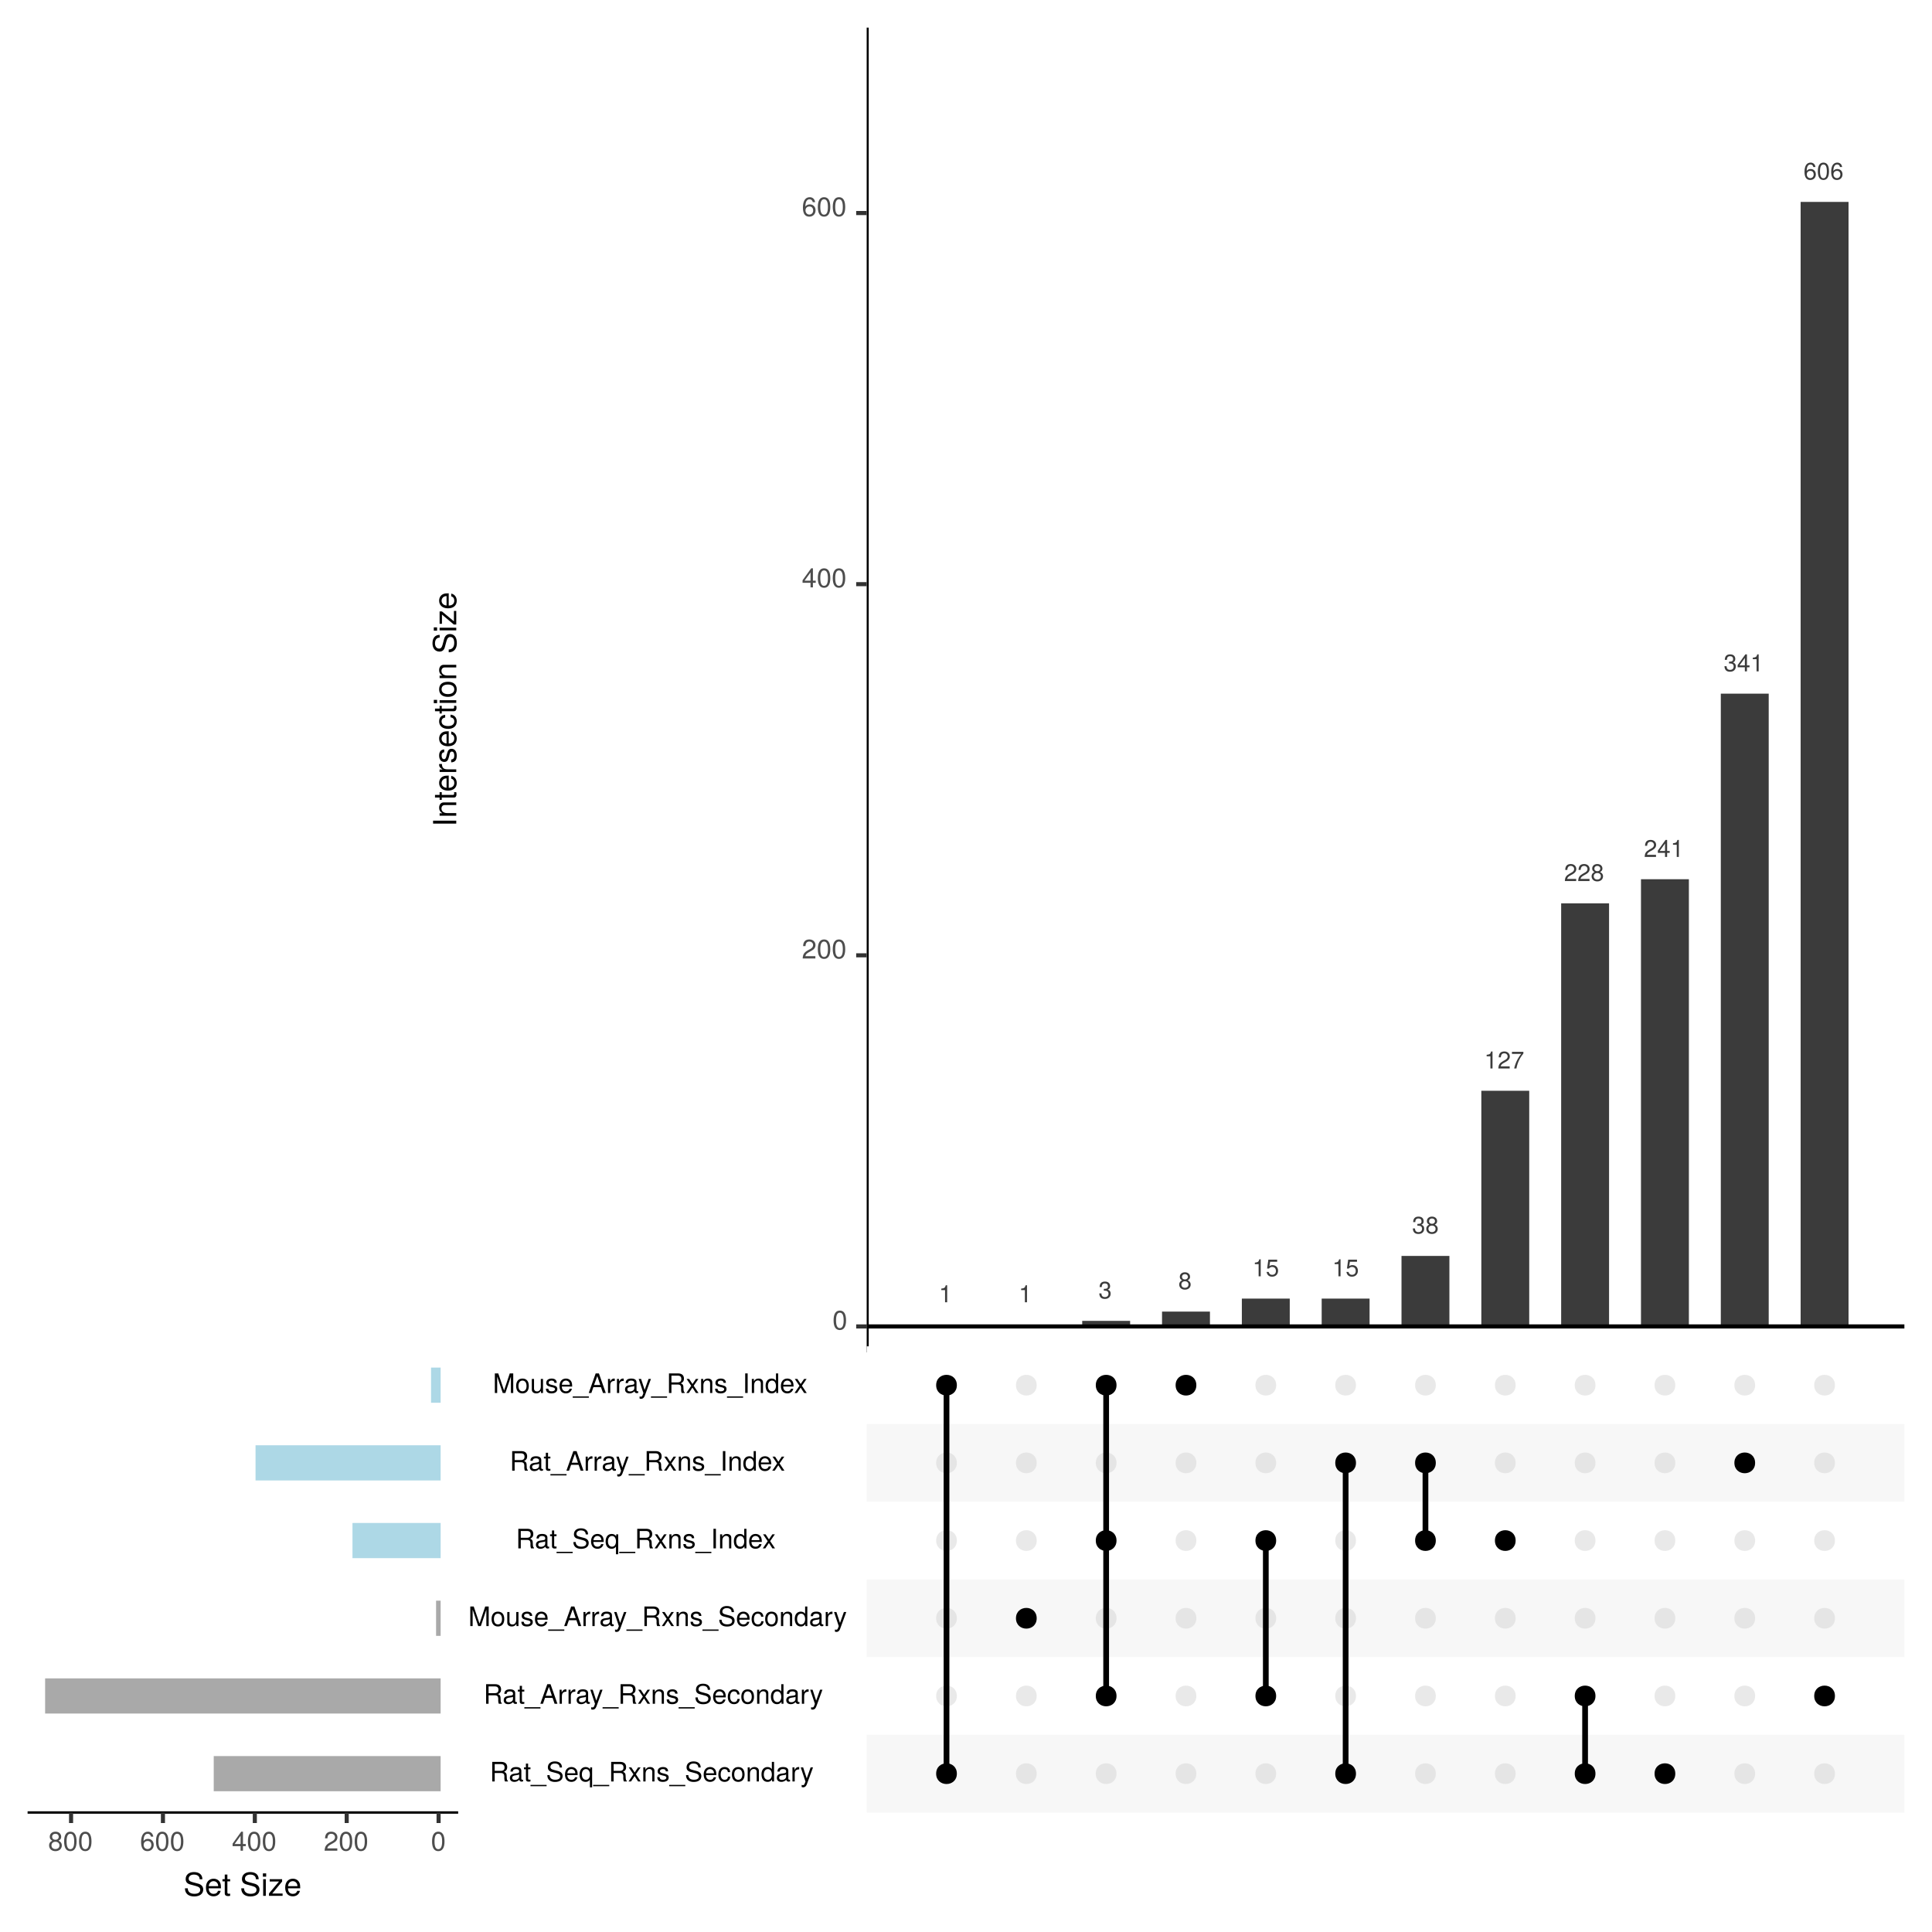<?xml version="1.0" encoding="UTF-8"?>
<svg xmlns="http://www.w3.org/2000/svg" xmlns:xlink="http://www.w3.org/1999/xlink" width="504pt" height="504pt" viewBox="0 0 504 504" version="1.1">
<defs>
<g>
<symbol overflow="visible" id="glyph0-0">
<path style="stroke:none;" d=""/>
</symbol>
<symbol overflow="visible" id="glyph0-1">
<path style="stroke:none;" d="M 2.172 0 L 2.172 -4.438 L 1.812 -4.438 C 1.609 -3.766 1.484 -3.672 0.641 -3.562 L 0.641 -3.172 L 1.625 -3.172 L 1.625 0 Z M 2.172 0 "/>
</symbol>
<symbol overflow="visible" id="glyph0-2">
<path style="stroke:none;" d="M 3.172 -1.297 C 3.172 -1.828 2.953 -2.141 2.422 -2.328 C 2.828 -2.484 3.031 -2.781 3.031 -3.219 C 3.031 -3.984 2.531 -4.438 1.688 -4.438 C 0.797 -4.438 0.312 -3.953 0.297 -3 L 0.844 -3 C 0.859 -3.672 1.125 -3.953 1.688 -3.953 C 2.188 -3.953 2.469 -3.672 2.469 -3.203 C 2.469 -2.719 2.266 -2.531 1.391 -2.531 L 1.391 -2.062 L 1.688 -2.062 C 2.297 -2.062 2.609 -1.781 2.609 -1.281 C 2.609 -0.734 2.266 -0.391 1.688 -0.391 C 1.078 -0.391 0.797 -0.703 0.75 -1.344 L 0.203 -1.344 C 0.266 -0.344 0.766 0.094 1.672 0.094 C 2.578 0.094 3.172 -0.453 3.172 -1.297 Z M 3.172 -1.297 "/>
</symbol>
<symbol overflow="visible" id="glyph0-3">
<path style="stroke:none;" d="M 3.219 -1.25 C 3.219 -1.75 2.969 -2.094 2.453 -2.344 C 2.906 -2.609 3.062 -2.844 3.062 -3.266 C 3.062 -3.953 2.516 -4.438 1.719 -4.438 C 0.938 -4.438 0.391 -3.953 0.391 -3.266 C 0.391 -2.844 0.531 -2.625 0.984 -2.344 C 0.484 -2.094 0.234 -1.75 0.234 -1.266 C 0.234 -0.438 0.844 0.094 1.719 0.094 C 2.594 0.094 3.219 -0.438 3.219 -1.25 Z M 2.5 -3.25 C 2.5 -2.828 2.188 -2.562 1.719 -2.562 C 1.266 -2.562 0.953 -2.828 0.953 -3.25 C 0.953 -3.672 1.266 -3.953 1.719 -3.953 C 2.188 -3.953 2.5 -3.672 2.5 -3.25 Z M 2.656 -1.25 C 2.656 -0.719 2.281 -0.391 1.703 -0.391 C 1.172 -0.391 0.797 -0.734 0.797 -1.25 C 0.797 -1.766 1.172 -2.094 1.719 -2.094 C 2.281 -2.094 2.656 -1.766 2.656 -1.25 Z M 2.656 -1.25 "/>
</symbol>
<symbol overflow="visible" id="glyph0-4">
<path style="stroke:none;" d="M 3.219 -1.469 C 3.219 -2.344 2.625 -2.922 1.781 -2.922 C 1.469 -2.922 1.219 -2.844 0.953 -2.656 L 1.141 -3.797 L 2.984 -3.797 L 2.984 -4.344 L 0.688 -4.344 L 0.359 -2.031 L 0.859 -2.031 C 1.125 -2.328 1.328 -2.438 1.672 -2.438 C 2.281 -2.438 2.656 -2.062 2.656 -1.391 C 2.656 -0.766 2.281 -0.391 1.672 -0.391 C 1.203 -0.391 0.906 -0.641 0.766 -1.141 L 0.219 -1.141 C 0.406 -0.25 0.906 0.094 1.688 0.094 C 2.594 0.094 3.219 -0.531 3.219 -1.469 Z M 3.219 -1.469 "/>
</symbol>
<symbol overflow="visible" id="glyph0-5">
<path style="stroke:none;" d="M 3.203 -3.141 C 3.203 -3.891 2.625 -4.438 1.781 -4.438 C 0.875 -4.438 0.344 -3.984 0.312 -2.906 L 0.859 -2.906 C 0.906 -3.641 1.219 -3.953 1.766 -3.953 C 2.266 -3.953 2.641 -3.609 2.641 -3.125 C 2.641 -2.781 2.438 -2.469 2.031 -2.25 L 1.453 -1.922 C 0.531 -1.391 0.266 -0.984 0.219 0 L 3.172 0 L 3.172 -0.547 L 0.828 -0.547 C 0.891 -0.906 1.094 -1.141 1.641 -1.453 L 2.266 -1.797 C 2.875 -2.125 3.203 -2.594 3.203 -3.141 Z M 3.203 -3.141 "/>
</symbol>
<symbol overflow="visible" id="glyph0-6">
<path style="stroke:none;" d="M 3.266 -3.891 L 3.266 -4.344 L 0.281 -4.344 L 0.281 -3.797 L 2.688 -3.797 C 1.797 -2.688 1.172 -1.391 0.859 0 L 1.453 0 C 1.703 -1.438 2.328 -2.781 3.266 -3.891 Z M 3.266 -3.891 "/>
</symbol>
<symbol overflow="visible" id="glyph0-7">
<path style="stroke:none;" d="M 3.266 -1.062 L 3.266 -1.562 L 2.594 -1.562 L 2.594 -4.438 L 2.188 -4.438 L 0.172 -1.641 L 0.172 -1.062 L 2.047 -1.062 L 2.047 0 L 2.594 0 L 2.594 -1.062 Z M 2.047 -1.562 L 0.656 -1.562 L 2.047 -3.5 Z M 2.047 -1.562 "/>
</symbol>
<symbol overflow="visible" id="glyph0-8">
<path style="stroke:none;" d="M 3.219 -1.375 C 3.219 -2.203 2.656 -2.766 1.859 -2.766 C 1.422 -2.766 1.078 -2.594 0.828 -2.266 C 0.844 -3.359 1.188 -3.953 1.828 -3.953 C 2.219 -3.953 2.484 -3.703 2.562 -3.281 L 3.125 -3.281 C 3.016 -4.016 2.531 -4.438 1.859 -4.438 C 0.828 -4.438 0.266 -3.578 0.266 -2.031 C 0.266 -0.641 0.75 0.094 1.766 0.094 C 2.609 0.094 3.219 -0.5 3.219 -1.375 Z M 2.656 -1.328 C 2.656 -0.781 2.281 -0.391 1.766 -0.391 C 1.25 -0.391 0.859 -0.797 0.859 -1.359 C 0.859 -1.922 1.234 -2.281 1.781 -2.281 C 2.312 -2.281 2.656 -1.938 2.656 -1.328 Z M 2.656 -1.328 "/>
</symbol>
<symbol overflow="visible" id="glyph0-9">
<path style="stroke:none;" d="M 3.172 -2.141 C 3.172 -3.672 2.688 -4.438 1.719 -4.438 C 0.766 -4.438 0.266 -3.672 0.266 -2.172 C 0.266 -0.672 0.766 0.094 1.719 0.094 C 2.656 0.094 3.172 -0.672 3.172 -2.141 Z M 2.609 -2.188 C 2.609 -0.922 2.328 -0.359 1.703 -0.359 C 1.125 -0.359 0.828 -0.953 0.828 -2.172 C 0.828 -3.391 1.125 -3.953 1.719 -3.953 C 2.312 -3.953 2.609 -3.375 2.609 -2.188 Z M 2.609 -2.188 "/>
</symbol>
<symbol overflow="visible" id="glyph1-0">
<path style="stroke:none;" d=""/>
</symbol>
<symbol overflow="visible" id="glyph1-1">
<path style="stroke:none;" d="M 3.547 -2.391 C 3.547 -4.109 3 -4.969 1.922 -4.969 C 0.859 -4.969 0.297 -4.094 0.297 -2.422 C 0.297 -0.75 0.859 0.109 1.922 0.109 C 2.969 0.109 3.547 -0.75 3.547 -2.391 Z M 2.922 -2.438 C 2.922 -1.031 2.594 -0.406 1.906 -0.406 C 1.266 -0.406 0.938 -1.062 0.938 -2.422 C 0.938 -3.781 1.266 -4.422 1.922 -4.422 C 2.594 -4.422 2.922 -3.766 2.922 -2.438 Z M 2.922 -2.438 "/>
</symbol>
<symbol overflow="visible" id="glyph1-2">
<path style="stroke:none;" d="M 3.578 -3.5 C 3.578 -4.344 2.922 -4.969 1.984 -4.969 C 0.969 -4.969 0.391 -4.438 0.344 -3.234 L 0.969 -3.234 C 1.016 -4.078 1.359 -4.422 1.969 -4.422 C 2.531 -4.422 2.953 -4.031 2.953 -3.5 C 2.953 -3.094 2.719 -2.766 2.281 -2.516 L 1.625 -2.156 C 0.594 -1.562 0.297 -1.094 0.234 0 L 3.547 0 L 3.547 -0.609 L 0.938 -0.609 C 1 -1.016 1.219 -1.281 1.828 -1.625 L 2.531 -2.016 C 3.219 -2.375 3.578 -2.891 3.578 -3.5 Z M 3.578 -3.5 "/>
</symbol>
<symbol overflow="visible" id="glyph1-3">
<path style="stroke:none;" d="M 3.641 -1.188 L 3.641 -1.75 L 2.906 -1.75 L 2.906 -4.969 L 2.453 -4.969 L 0.203 -1.844 L 0.203 -1.188 L 2.281 -1.188 L 2.281 0 L 2.906 0 L 2.906 -1.188 Z M 2.281 -1.75 L 0.734 -1.75 L 2.281 -3.906 Z M 2.281 -1.75 "/>
</symbol>
<symbol overflow="visible" id="glyph1-4">
<path style="stroke:none;" d="M 3.594 -1.547 C 3.594 -2.469 2.969 -3.094 2.078 -3.094 C 1.578 -3.094 1.203 -2.891 0.938 -2.531 C 0.938 -3.75 1.328 -4.422 2.031 -4.422 C 2.469 -4.422 2.766 -4.141 2.875 -3.672 L 3.484 -3.672 C 3.359 -4.484 2.828 -4.969 2.078 -4.969 C 0.922 -4.969 0.297 -3.984 0.297 -2.266 C 0.297 -0.719 0.828 0.109 1.969 0.109 C 2.906 0.109 3.594 -0.562 3.594 -1.547 Z M 2.969 -1.484 C 2.969 -0.875 2.547 -0.438 1.969 -0.438 C 1.406 -0.438 0.969 -0.891 0.969 -1.531 C 0.969 -2.141 1.391 -2.547 2 -2.547 C 2.594 -2.547 2.969 -2.156 2.969 -1.484 Z M 2.969 -1.484 "/>
</symbol>
<symbol overflow="visible" id="glyph1-5">
<path style="stroke:none;" d="M 4.75 0 L 4.75 -0.156 C 4.516 -0.328 4.453 -0.516 4.438 -1.188 C 4.438 -2.031 4.312 -2.281 3.75 -2.516 C 4.328 -2.797 4.562 -3.156 4.562 -3.734 C 4.562 -4.625 4 -5.109 3 -5.109 L 0.656 -5.109 L 0.656 0 L 1.297 0 L 1.297 -2.203 L 2.984 -2.203 C 3.562 -2.203 3.828 -1.922 3.828 -1.281 L 3.812 -0.828 C 3.812 -0.516 3.875 -0.203 3.969 0 Z M 3.875 -3.641 C 3.875 -3.047 3.562 -2.766 2.875 -2.766 L 1.297 -2.766 L 1.297 -4.531 L 2.875 -4.531 C 3.609 -4.531 3.875 -4.219 3.875 -3.641 Z M 3.875 -3.641 "/>
</symbol>
<symbol overflow="visible" id="glyph1-6">
<path style="stroke:none;" d="M 3.75 -0.016 L 3.75 -0.453 C 3.688 -0.438 3.656 -0.438 3.625 -0.438 C 3.422 -0.438 3.297 -0.547 3.297 -0.734 L 3.297 -2.766 C 3.297 -3.422 2.828 -3.766 1.922 -3.766 C 1.031 -3.766 0.484 -3.438 0.453 -2.578 L 1.047 -2.578 C 1.094 -3.031 1.359 -3.234 1.906 -3.234 C 2.422 -3.234 2.719 -3.031 2.719 -2.688 L 2.719 -2.531 C 2.719 -2.281 2.578 -2.188 2.109 -2.125 C 1.281 -2.016 1.156 -2 0.938 -1.906 C 0.516 -1.734 0.297 -1.406 0.297 -0.953 C 0.297 -0.281 0.75 0.109 1.5 0.109 C 1.969 0.109 2.422 -0.094 2.75 -0.438 C 2.812 -0.156 3.062 0.047 3.344 0.047 C 3.469 0.047 3.562 0.031 3.75 -0.016 Z M 2.719 -1.266 C 2.719 -0.734 2.188 -0.406 1.625 -0.406 C 1.172 -0.406 0.906 -0.562 0.906 -0.969 C 0.906 -1.344 1.156 -1.516 1.781 -1.609 C 2.406 -1.688 2.531 -1.719 2.719 -1.812 Z M 2.719 -1.266 "/>
</symbol>
<symbol overflow="visible" id="glyph1-7">
<path style="stroke:none;" d="M 1.781 0 L 1.781 -0.484 C 1.703 -0.469 1.609 -0.469 1.5 -0.469 C 1.25 -0.469 1.172 -0.531 1.172 -0.797 L 1.172 -3.188 L 1.781 -3.188 L 1.781 -3.672 L 1.172 -3.672 L 1.172 -4.672 L 0.594 -4.672 L 0.594 -3.672 L 0.094 -3.672 L 0.094 -3.188 L 0.594 -3.188 L 0.594 -0.531 C 0.594 -0.156 0.844 0.047 1.297 0.047 C 1.438 0.047 1.578 0.031 1.781 0 Z M 1.781 0 "/>
</symbol>
<symbol overflow="visible" id="glyph1-8">
<path style="stroke:none;" d="M 4.047 1.234 L 4.047 0.891 L -0.156 0.891 L -0.156 1.234 Z M 4.047 1.234 "/>
</symbol>
<symbol overflow="visible" id="glyph1-9">
<path style="stroke:none;" d="M 4.344 -1.406 C 4.344 -2.031 3.953 -2.484 3.266 -2.688 L 1.984 -3.031 C 1.359 -3.188 1.141 -3.391 1.141 -3.781 C 1.141 -4.297 1.594 -4.688 2.281 -4.688 C 3.094 -4.688 3.562 -4.312 3.562 -3.641 L 4.172 -3.641 C 4.172 -4.641 3.484 -5.234 2.297 -5.234 C 1.188 -5.234 0.484 -4.609 0.484 -3.688 C 0.484 -3.062 0.812 -2.672 1.484 -2.5 L 2.766 -2.156 C 3.406 -2 3.703 -1.734 3.703 -1.344 C 3.703 -0.781 3.281 -0.453 2.391 -0.453 C 1.422 -0.453 0.953 -0.938 0.953 -1.656 L 0.344 -1.656 C 0.344 -0.453 1.141 0.125 2.359 0.125 C 3.641 0.125 4.344 -0.484 4.344 -1.406 Z M 4.344 -1.406 "/>
</symbol>
<symbol overflow="visible" id="glyph1-10">
<path style="stroke:none;" d="M 3.594 -1.672 C 3.594 -2.203 3.547 -2.531 3.438 -2.812 C 3.203 -3.406 2.641 -3.766 1.953 -3.766 C 0.938 -3.766 0.281 -3.016 0.281 -1.812 C 0.281 -0.609 0.922 0.109 1.953 0.109 C 2.781 0.109 3.359 -0.375 3.516 -1.109 L 2.922 -1.109 C 2.766 -0.625 2.438 -0.438 1.969 -0.438 C 1.359 -0.438 0.906 -0.828 0.891 -1.672 Z M 2.969 -2.188 C 2.969 -2.188 2.969 -2.156 2.969 -2.141 L 0.906 -2.141 C 0.953 -2.797 1.359 -3.234 1.953 -3.234 C 2.531 -3.234 2.969 -2.766 2.969 -2.188 Z M 2.969 -2.188 "/>
</symbol>
<symbol overflow="visible" id="glyph1-11">
<path style="stroke:none;" d="M 3.469 1.531 L 3.469 -3.672 L 2.953 -3.672 L 2.953 -3.172 C 2.672 -3.562 2.266 -3.766 1.781 -3.766 C 0.812 -3.766 0.188 -3.016 0.188 -1.797 C 0.188 -0.609 0.781 0.109 1.75 0.109 C 2.266 0.109 2.609 -0.078 2.891 -0.469 L 2.891 1.531 Z M 2.891 -1.812 C 2.891 -0.969 2.484 -0.438 1.859 -0.438 C 1.219 -0.438 0.797 -0.984 0.797 -1.828 C 0.797 -2.688 1.219 -3.234 1.859 -3.234 C 2.484 -3.234 2.891 -2.672 2.891 -1.812 Z M 2.891 -1.812 "/>
</symbol>
<symbol overflow="visible" id="glyph1-12">
<path style="stroke:none;" d="M 3.312 0 L 2.047 -1.891 L 3.281 -3.672 L 2.625 -3.672 L 1.734 -2.344 L 0.859 -3.672 L 0.188 -3.672 L 1.406 -1.875 L 0.125 0 L 0.781 0 L 1.719 -1.406 L 2.625 0 Z M 3.312 0 "/>
</symbol>
<symbol overflow="visible" id="glyph1-13">
<path style="stroke:none;" d="M 3.406 0 L 3.406 -2.766 C 3.406 -3.375 2.953 -3.766 2.25 -3.766 C 1.703 -3.766 1.344 -3.562 1.031 -3.047 L 1.031 -3.672 L 0.484 -3.672 L 0.484 0 L 1.078 0 L 1.078 -2.016 C 1.078 -2.766 1.484 -3.266 2.078 -3.266 C 2.531 -3.266 2.828 -2.984 2.828 -2.547 L 2.828 0 Z M 3.406 0 "/>
</symbol>
<symbol overflow="visible" id="glyph1-14">
<path style="stroke:none;" d="M 3.219 -1.031 C 3.219 -1.578 2.906 -1.844 2.172 -2.016 L 1.609 -2.156 C 1.141 -2.266 0.938 -2.422 0.938 -2.688 C 0.938 -3.016 1.234 -3.234 1.719 -3.234 C 2.188 -3.234 2.438 -3.031 2.453 -2.641 L 3.062 -2.641 C 3.062 -3.359 2.578 -3.766 1.734 -3.766 C 0.875 -3.766 0.328 -3.328 0.328 -2.656 C 0.328 -2.078 0.625 -1.812 1.484 -1.594 L 2.031 -1.469 C 2.438 -1.359 2.609 -1.25 2.609 -0.984 C 2.609 -0.641 2.266 -0.438 1.75 -0.438 C 1.219 -0.438 0.938 -0.562 0.859 -1.125 L 0.234 -1.125 C 0.266 -0.266 0.734 0.109 1.703 0.109 C 2.625 0.109 3.219 -0.328 3.219 -1.031 Z M 3.219 -1.031 "/>
</symbol>
<symbol overflow="visible" id="glyph1-15">
<path style="stroke:none;" d="M 3.344 -1.266 L 2.75 -1.266 C 2.656 -0.672 2.359 -0.438 1.859 -0.438 C 1.219 -0.438 0.828 -0.938 0.828 -1.797 C 0.828 -2.719 1.203 -3.234 1.844 -3.234 C 2.328 -3.234 2.641 -2.953 2.703 -2.438 L 3.297 -2.438 C 3.234 -3.328 2.672 -3.766 1.844 -3.766 C 0.859 -3.766 0.219 -3.016 0.219 -1.797 C 0.219 -0.609 0.844 0.109 1.844 0.109 C 2.719 0.109 3.266 -0.422 3.344 -1.266 Z M 3.344 -1.266 "/>
</symbol>
<symbol overflow="visible" id="glyph1-16">
<path style="stroke:none;" d="M 3.562 -1.812 C 3.562 -3.078 2.969 -3.766 1.906 -3.766 C 0.875 -3.766 0.25 -3.062 0.25 -1.828 C 0.25 -0.609 0.875 0.109 1.906 0.109 C 2.938 0.109 3.562 -0.609 3.562 -1.812 Z M 2.969 -1.812 C 2.969 -0.953 2.562 -0.438 1.906 -0.438 C 1.266 -0.438 0.859 -0.938 0.859 -1.828 C 0.859 -2.719 1.266 -3.234 1.906 -3.234 C 2.562 -3.234 2.969 -2.719 2.969 -1.812 Z M 2.969 -1.812 "/>
</symbol>
<symbol overflow="visible" id="glyph1-17">
<path style="stroke:none;" d="M 3.469 0 L 3.469 -5.109 L 2.891 -5.109 L 2.891 -3.203 C 2.641 -3.578 2.25 -3.766 1.75 -3.766 C 0.812 -3.766 0.188 -3.031 0.188 -1.875 C 0.188 -0.625 0.797 0.109 1.781 0.109 C 2.281 0.109 2.625 -0.078 2.953 -0.531 L 2.953 0 Z M 2.891 -1.812 C 2.891 -0.969 2.484 -0.438 1.859 -0.438 C 1.219 -0.438 0.797 -0.984 0.797 -1.828 C 0.797 -2.688 1.219 -3.234 1.859 -3.234 C 2.484 -3.234 2.891 -2.672 2.891 -1.812 Z M 2.891 -1.812 "/>
</symbol>
<symbol overflow="visible" id="glyph1-18">
<path style="stroke:none;" d="M 2.25 -3.156 L 2.25 -3.75 C 2.156 -3.766 2.094 -3.766 2.016 -3.766 C 1.641 -3.766 1.359 -3.547 1.016 -3 L 1.016 -3.672 L 0.484 -3.672 L 0.484 0 L 1.078 0 L 1.078 -1.906 C 1.078 -2.734 1.344 -3.141 2.25 -3.156 Z M 2.25 -3.156 "/>
</symbol>
<symbol overflow="visible" id="glyph1-19">
<path style="stroke:none;" d="M 3.344 -3.672 L 2.719 -3.672 L 1.703 -0.812 L 0.766 -3.672 L 0.141 -3.672 L 1.375 0.016 L 1.156 0.594 C 1.062 0.859 0.938 0.953 0.688 0.953 C 0.609 0.953 0.5 0.938 0.375 0.906 L 0.375 1.438 C 0.5 1.5 0.609 1.531 0.766 1.531 C 1.188 1.531 1.516 1.297 1.719 0.766 Z M 3.344 -3.672 "/>
</symbol>
<symbol overflow="visible" id="glyph1-20">
<path style="stroke:none;" d="M 4.578 0 L 2.781 -5.109 L 1.938 -5.109 L 0.125 0 L 0.812 0 L 1.344 -1.531 L 3.312 -1.531 L 3.844 0 Z M 3.141 -2.078 L 1.516 -2.078 L 2.359 -4.406 Z M 3.141 -2.078 "/>
</symbol>
<symbol overflow="visible" id="glyph1-21">
<path style="stroke:none;" d="M 5.328 0 L 5.328 -5.109 L 4.422 -5.109 L 2.938 -0.656 L 1.422 -5.109 L 0.531 -5.109 L 0.531 0 L 1.141 0 L 1.141 -4.281 L 2.594 0 L 3.281 0 L 4.719 -4.281 L 4.719 0 Z M 5.328 0 "/>
</symbol>
<symbol overflow="visible" id="glyph1-22">
<path style="stroke:none;" d="M 3.375 0 L 3.375 -3.672 L 2.797 -3.672 L 2.797 -1.641 C 2.797 -0.891 2.406 -0.406 1.797 -0.406 C 1.328 -0.406 1.031 -0.688 1.031 -1.125 L 1.031 -3.672 L 0.453 -3.672 L 0.453 -0.891 C 0.453 -0.281 0.906 0.109 1.625 0.109 C 2.156 0.109 2.5 -0.078 2.844 -0.562 L 2.844 0 Z M 3.375 0 "/>
</symbol>
<symbol overflow="visible" id="glyph1-23">
<path style="stroke:none;" d="M 1.344 0 L 1.344 -5.109 L 0.703 -5.109 L 0.703 0 Z M 1.344 0 "/>
</symbol>
<symbol overflow="visible" id="glyph1-24">
<path style="stroke:none;" d="M 3.594 -1.406 C 3.594 -1.953 3.312 -2.344 2.734 -2.609 C 3.25 -2.922 3.422 -3.172 3.422 -3.641 C 3.422 -4.422 2.812 -4.969 1.922 -4.969 C 1.047 -4.969 0.438 -4.422 0.438 -3.641 C 0.438 -3.172 0.609 -2.922 1.109 -2.609 C 0.531 -2.344 0.266 -1.953 0.266 -1.406 C 0.266 -0.5 0.938 0.109 1.922 0.109 C 2.906 0.109 3.594 -0.5 3.594 -1.406 Z M 2.781 -3.625 C 2.781 -3.156 2.438 -2.859 1.922 -2.859 C 1.406 -2.859 1.062 -3.156 1.062 -3.641 C 1.062 -4.109 1.406 -4.422 1.922 -4.422 C 2.453 -4.422 2.781 -4.109 2.781 -3.625 Z M 2.969 -1.391 C 2.969 -0.812 2.547 -0.438 1.906 -0.438 C 1.312 -0.438 0.891 -0.812 0.891 -1.391 C 0.891 -1.969 1.312 -2.344 1.922 -2.344 C 2.547 -2.344 2.969 -1.969 2.969 -1.391 Z M 2.969 -1.391 "/>
</symbol>
<symbol overflow="visible" id="glyph2-0">
<path style="stroke:none;" d=""/>
</symbol>
<symbol overflow="visible" id="glyph2-1">
<path style="stroke:none;" d="M 0 -1.594 L -6.047 -1.594 L -6.047 -0.828 L 0 -0.828 Z M 0 -1.594 "/>
</symbol>
<symbol overflow="visible" id="glyph2-2">
<path style="stroke:none;" d="M 0 -4.047 L -3.281 -4.047 C -4 -4.047 -4.469 -3.5 -4.469 -2.656 C -4.469 -2.016 -4.219 -1.594 -3.625 -1.219 L -4.344 -1.219 L -4.344 -0.578 L 0 -0.578 L 0 -1.266 L -2.391 -1.266 C -3.281 -1.266 -3.859 -1.75 -3.859 -2.453 C -3.859 -3 -3.531 -3.359 -3.016 -3.359 L 0 -3.359 Z M 0 -4.047 "/>
</symbol>
<symbol overflow="visible" id="glyph2-3">
<path style="stroke:none;" d="M 0 -2.109 L -0.578 -2.109 C -0.562 -2.016 -0.547 -1.906 -0.547 -1.781 C -0.547 -1.484 -0.625 -1.391 -0.938 -1.391 L -3.781 -1.391 L -3.781 -2.109 L -4.344 -2.109 L -4.344 -1.391 L -5.547 -1.391 L -5.547 -0.703 L -4.344 -0.703 L -4.344 -0.109 L -3.781 -0.109 L -3.781 -0.703 L -0.625 -0.703 C -0.188 -0.703 0.062 -1 0.062 -1.547 C 0.062 -1.703 0.047 -1.875 0 -2.109 Z M 0 -2.109 "/>
</symbol>
<symbol overflow="visible" id="glyph2-4">
<path style="stroke:none;" d="M -1.969 -4.25 C -2.609 -4.25 -3 -4.203 -3.328 -4.078 C -4.047 -3.797 -4.469 -3.141 -4.469 -2.328 C -4.469 -1.109 -3.578 -0.328 -2.156 -0.328 C -0.719 -0.328 0.125 -1.094 0.125 -2.312 C 0.125 -3.297 -0.438 -3.984 -1.312 -4.172 L -1.312 -3.469 C -0.75 -3.281 -0.516 -2.891 -0.516 -2.328 C -0.516 -1.609 -0.984 -1.062 -1.969 -1.047 Z M -2.594 -3.516 C -2.594 -3.516 -2.562 -3.516 -2.531 -3.516 L -2.531 -1.062 C -3.312 -1.125 -3.828 -1.625 -3.828 -2.312 C -3.828 -3 -3.266 -3.516 -2.594 -3.516 Z M -2.594 -3.516 "/>
</symbol>
<symbol overflow="visible" id="glyph2-5">
<path style="stroke:none;" d="M -3.734 -2.656 L -4.453 -2.656 C -4.469 -2.547 -4.469 -2.484 -4.469 -2.391 C -4.469 -1.953 -4.203 -1.609 -3.562 -1.219 L -4.344 -1.219 L -4.344 -0.578 L 0 -0.578 L 0 -1.266 L -2.25 -1.266 C -3.234 -1.266 -3.719 -1.594 -3.734 -2.656 Z M -3.734 -2.656 "/>
</symbol>
<symbol overflow="visible" id="glyph2-6">
<path style="stroke:none;" d="M -1.219 -3.812 C -1.859 -3.812 -2.188 -3.438 -2.391 -2.578 L -2.562 -1.922 C -2.688 -1.359 -2.875 -1.109 -3.172 -1.109 C -3.578 -1.109 -3.828 -1.469 -3.828 -2.031 C -3.828 -2.594 -3.594 -2.891 -3.141 -2.906 L -3.141 -3.641 C -3.984 -3.625 -4.469 -3.062 -4.469 -2.062 C -4.469 -1.047 -3.953 -0.391 -3.141 -0.391 C -2.469 -0.391 -2.141 -0.734 -1.891 -1.766 L -1.734 -2.422 C -1.625 -2.891 -1.484 -3.094 -1.156 -3.094 C -0.75 -3.094 -0.516 -2.688 -0.516 -2.078 C -0.516 -1.453 -0.656 -1.109 -1.328 -1.016 L -1.328 -0.281 C -0.328 -0.312 0.125 -0.875 0.125 -2.016 C 0.125 -3.109 -0.375 -3.812 -1.219 -3.812 Z M -1.219 -3.812 "/>
</symbol>
<symbol overflow="visible" id="glyph2-7">
<path style="stroke:none;" d="M -1.5 -3.953 L -1.5 -3.266 C -0.797 -3.141 -0.516 -2.781 -0.516 -2.203 C -0.516 -1.438 -1.109 -0.984 -2.125 -0.984 C -3.219 -0.984 -3.828 -1.422 -3.828 -2.188 C -3.828 -2.766 -3.5 -3.125 -2.891 -3.203 L -2.891 -3.906 C -3.953 -3.828 -4.469 -3.156 -4.469 -2.188 C -4.469 -1.016 -3.578 -0.25 -2.125 -0.25 C -0.734 -0.25 0.125 -1 0.125 -2.188 C 0.125 -3.219 -0.5 -3.875 -1.5 -3.953 Z M -1.5 -3.953 "/>
</symbol>
<symbol overflow="visible" id="glyph2-8">
<path style="stroke:none;" d="M 0 -1.266 L -4.344 -1.266 L -4.344 -0.578 L 0 -0.578 Z M -5 -1.359 L -5.859 -1.359 L -5.859 -0.5 L -5 -0.5 Z M -5 -1.359 "/>
</symbol>
<symbol overflow="visible" id="glyph2-9">
<path style="stroke:none;" d="M -2.141 -4.234 C -3.641 -4.234 -4.469 -3.516 -4.469 -2.25 C -4.469 -1.031 -3.641 -0.297 -2.172 -0.297 C -0.719 -0.297 0.125 -1.031 0.125 -2.266 C 0.125 -3.484 -0.719 -4.234 -2.141 -4.234 Z M -2.156 -3.516 C -1.125 -3.516 -0.516 -3.031 -0.516 -2.266 C -0.516 -1.5 -1.125 -1.016 -2.172 -1.016 C -3.219 -1.016 -3.828 -1.5 -3.828 -2.266 C -3.828 -3.047 -3.234 -3.516 -2.156 -3.516 Z M -2.156 -3.516 "/>
</symbol>
<symbol overflow="visible" id="glyph2-10">
<path style="stroke:none;" d=""/>
</symbol>
<symbol overflow="visible" id="glyph2-11">
<path style="stroke:none;" d="M -1.656 -5.156 C -2.406 -5.156 -2.953 -4.688 -3.172 -3.859 L -3.578 -2.344 C -3.781 -1.625 -4.016 -1.359 -4.484 -1.359 C -5.094 -1.359 -5.547 -1.891 -5.547 -2.703 C -5.547 -3.672 -5.109 -4.219 -4.328 -4.219 L -4.328 -4.938 C -5.516 -4.938 -6.203 -4.125 -6.203 -2.734 C -6.203 -1.406 -5.469 -0.578 -4.375 -0.578 C -3.641 -0.578 -3.172 -0.969 -2.969 -1.766 L -2.562 -3.266 C -2.359 -4.031 -2.062 -4.375 -1.578 -4.375 C -0.922 -4.375 -0.531 -3.891 -0.531 -2.844 C -0.531 -1.688 -1.109 -1.125 -1.969 -1.125 L -1.969 -0.391 C -0.547 -0.391 0.156 -1.359 0.156 -2.781 C 0.156 -4.328 -0.578 -5.156 -1.656 -5.156 Z M -1.656 -5.156 "/>
</symbol>
<symbol overflow="visible" id="glyph2-12">
<path style="stroke:none;" d="M 0 -3.797 L -0.609 -3.797 L -0.609 -1.094 L -3.734 -3.672 L -4.344 -3.672 L -4.344 -0.438 L -3.734 -0.438 L -3.734 -2.859 L -0.625 -0.25 L 0 -0.25 Z M 0 -3.797 "/>
</symbol>
<symbol overflow="visible" id="glyph3-0">
<path style="stroke:none;" d=""/>
</symbol>
<symbol overflow="visible" id="glyph3-1">
<path style="stroke:none;" d="M 5.156 -1.656 C 5.156 -2.406 4.688 -2.953 3.859 -3.172 L 2.344 -3.578 C 1.625 -3.781 1.359 -4.016 1.359 -4.484 C 1.359 -5.094 1.891 -5.547 2.703 -5.547 C 3.672 -5.547 4.219 -5.109 4.219 -4.328 L 4.938 -4.328 C 4.938 -5.516 4.125 -6.203 2.734 -6.203 C 1.406 -6.203 0.578 -5.469 0.578 -4.375 C 0.578 -3.641 0.969 -3.172 1.766 -2.969 L 3.266 -2.562 C 4.031 -2.359 4.375 -2.062 4.375 -1.578 C 4.375 -0.922 3.891 -0.531 2.844 -0.531 C 1.688 -0.531 1.125 -1.109 1.125 -1.969 L 0.391 -1.969 C 0.391 -0.547 1.359 0.156 2.781 0.156 C 4.328 0.156 5.156 -0.578 5.156 -1.656 Z M 5.156 -1.656 "/>
</symbol>
<symbol overflow="visible" id="glyph3-2">
<path style="stroke:none;" d="M 4.25 -1.969 C 4.25 -2.609 4.203 -3 4.078 -3.328 C 3.797 -4.047 3.141 -4.469 2.328 -4.469 C 1.109 -4.469 0.328 -3.578 0.328 -2.156 C 0.328 -0.719 1.094 0.125 2.312 0.125 C 3.297 0.125 3.984 -0.438 4.172 -1.312 L 3.469 -1.312 C 3.281 -0.75 2.891 -0.516 2.328 -0.516 C 1.609 -0.516 1.062 -0.984 1.047 -1.969 Z M 3.516 -2.594 C 3.516 -2.594 3.516 -2.562 3.516 -2.531 L 1.062 -2.531 C 1.125 -3.312 1.625 -3.828 2.312 -3.828 C 3 -3.828 3.516 -3.266 3.516 -2.594 Z M 3.516 -2.594 "/>
</symbol>
<symbol overflow="visible" id="glyph3-3">
<path style="stroke:none;" d="M 2.109 0 L 2.109 -0.578 C 2.016 -0.562 1.906 -0.547 1.781 -0.547 C 1.484 -0.547 1.391 -0.625 1.391 -0.938 L 1.391 -3.781 L 2.109 -3.781 L 2.109 -4.344 L 1.391 -4.344 L 1.391 -5.547 L 0.703 -5.547 L 0.703 -4.344 L 0.109 -4.344 L 0.109 -3.781 L 0.703 -3.781 L 0.703 -0.625 C 0.703 -0.188 1 0.062 1.547 0.062 C 1.703 0.062 1.875 0.047 2.109 0 Z M 2.109 0 "/>
</symbol>
<symbol overflow="visible" id="glyph3-4">
<path style="stroke:none;" d=""/>
</symbol>
<symbol overflow="visible" id="glyph3-5">
<path style="stroke:none;" d="M 1.266 0 L 1.266 -4.344 L 0.578 -4.344 L 0.578 0 Z M 1.359 -5 L 1.359 -5.859 L 0.5 -5.859 L 0.5 -5 Z M 1.359 -5 "/>
</symbol>
<symbol overflow="visible" id="glyph3-6">
<path style="stroke:none;" d="M 3.797 0 L 3.797 -0.609 L 1.094 -0.609 L 3.672 -3.734 L 3.672 -4.344 L 0.438 -4.344 L 0.438 -3.734 L 2.859 -3.734 L 0.25 -0.625 L 0.25 0 Z M 3.797 0 "/>
</symbol>
</g>
<clipPath id="clip1">
  <path d="M 100.801 0 L 504 0 L 504 352.801 L 100.801 352.801 Z M 100.801 0 "/>
</clipPath>
<clipPath id="clip2">
  <path d="M 226.09 7.199 L 496.797 7.199 L 496.797 362.16 L 226.09 362.16 Z M 226.09 7.199 "/>
</clipPath>
<clipPath id="clip3">
  <path d="M 226.09 297 L 496.797 297 L 496.797 298 L 226.09 298 Z M 226.09 297 "/>
</clipPath>
<clipPath id="clip4">
  <path d="M 226.09 200 L 496.797 200 L 496.797 202 L 226.09 202 Z M 226.09 200 "/>
</clipPath>
<clipPath id="clip5">
  <path d="M 226.09 103 L 496.797 103 L 496.797 105 L 226.09 105 Z M 226.09 103 "/>
</clipPath>
<clipPath id="clip6">
  <path d="M 226.09 345 L 496.797 345 L 496.797 347 L 226.09 347 Z M 226.09 345 "/>
</clipPath>
<clipPath id="clip7">
  <path d="M 226.09 248 L 496.797 248 L 496.797 250 L 226.09 250 Z M 226.09 248 "/>
</clipPath>
<clipPath id="clip8">
  <path d="M 226.09 151 L 496.797 151 L 496.797 153 L 226.09 153 Z M 226.09 151 "/>
</clipPath>
<clipPath id="clip9">
  <path d="M 226.09 55 L 496.797 55 L 496.797 57 L 226.09 57 Z M 226.09 55 "/>
</clipPath>
<clipPath id="clip10">
  <path d="M 226.09 7.199 L 227 7.199 L 227 362.16 L 226.09 362.16 Z M 226.09 7.199 "/>
</clipPath>
<clipPath id="clip11">
  <path d="M 226.09 345 L 496.797 345 L 496.797 347 L 226.09 347 Z M 226.09 345 "/>
</clipPath>
<clipPath id="clip12">
  <path d="M 100.801 352.801 L 504 352.801 L 504 504 L 100.801 504 Z M 100.801 352.801 "/>
</clipPath>
<clipPath id="clip13">
  <path d="M 226.09 351.215 L 496.797 351.215 L 496.797 472.828 L 226.09 472.828 Z M 226.09 351.215 "/>
</clipPath>
<clipPath id="clip14">
  <path d="M 226.09 452 L 496.797 452 L 496.797 472.828 L 226.09 472.828 Z M 226.09 452 "/>
</clipPath>
<clipPath id="clip15">
  <path d="M 226.09 412 L 496.797 412 L 496.797 433 L 226.09 433 Z M 226.09 412 "/>
</clipPath>
<clipPath id="clip16">
  <path d="M 226.09 371 L 496.797 371 L 496.797 392 L 226.09 392 Z M 226.09 371 "/>
</clipPath>
<clipPath id="clip17">
  <path d="M 0 352.801 L 100.801 352.801 L 100.801 504 L 0 504 Z M 0 352.801 "/>
</clipPath>
<clipPath id="clip18">
  <path d="M 7.199 351.215 L 119.52 351.215 L 119.52 472.828 L 7.199 472.828 Z M 7.199 351.215 "/>
</clipPath>
</defs>
<g id="surface1">
<rect x="0" y="0" width="504" height="504" style="fill:rgb(100%,100%,100%);fill-opacity:1;stroke:none;"/>
<g clip-path="url(#clip1)" clip-rule="nonzero">
<path style="fill-rule:nonzero;fill:rgb(100%,100%,100%);fill-opacity:1;stroke-width:1.067;stroke-linecap:round;stroke-linejoin:round;stroke:rgb(100%,100%,100%);stroke-opacity:1;stroke-miterlimit:10;" d="M 100.801 352.801 L 504 352.801 L 504 0 L 100.801 0 Z M 100.801 352.801 "/>
</g>
<g clip-path="url(#clip2)" clip-rule="nonzero">
<path style=" stroke:none;fill-rule:nonzero;fill:rgb(100%,100%,100%);fill-opacity:1;" d="M 226.09 362.16 L 496.797 362.16 L 496.797 7.199 L 226.09 7.199 Z M 226.09 362.16 "/>
</g>
<g clip-path="url(#clip3)" clip-rule="nonzero">
<path style="fill:none;stroke-width:0.533;stroke-linecap:butt;stroke-linejoin:round;stroke:rgb(100%,100%,100%);stroke-opacity:1;stroke-miterlimit:10;" d="M 226.09 297.617 L 496.801 297.617 "/>
</g>
<g clip-path="url(#clip4)" clip-rule="nonzero">
<path style="fill:none;stroke-width:0.533;stroke-linecap:butt;stroke-linejoin:round;stroke:rgb(100%,100%,100%);stroke-opacity:1;stroke-miterlimit:10;" d="M 226.09 200.801 L 496.801 200.801 "/>
</g>
<g clip-path="url(#clip5)" clip-rule="nonzero">
<path style="fill:none;stroke-width:0.533;stroke-linecap:butt;stroke-linejoin:round;stroke:rgb(100%,100%,100%);stroke-opacity:1;stroke-miterlimit:10;" d="M 226.09 103.984 L 496.801 103.984 "/>
</g>
<g clip-path="url(#clip6)" clip-rule="nonzero">
<path style="fill:none;stroke-width:1.067;stroke-linecap:butt;stroke-linejoin:round;stroke:rgb(100%,100%,100%);stroke-opacity:1;stroke-miterlimit:10;" d="M 226.09 346.027 L 496.801 346.027 "/>
</g>
<g clip-path="url(#clip7)" clip-rule="nonzero">
<path style="fill:none;stroke-width:1.067;stroke-linecap:butt;stroke-linejoin:round;stroke:rgb(100%,100%,100%);stroke-opacity:1;stroke-miterlimit:10;" d="M 226.09 249.207 L 496.801 249.207 "/>
</g>
<g clip-path="url(#clip8)" clip-rule="nonzero">
<path style="fill:none;stroke-width:1.067;stroke-linecap:butt;stroke-linejoin:round;stroke:rgb(100%,100%,100%);stroke-opacity:1;stroke-miterlimit:10;" d="M 226.09 152.391 L 496.801 152.391 "/>
</g>
<g clip-path="url(#clip9)" clip-rule="nonzero">
<path style="fill:none;stroke-width:1.067;stroke-linecap:butt;stroke-linejoin:round;stroke:rgb(100%,100%,100%);stroke-opacity:1;stroke-miterlimit:10;" d="M 226.09 55.574 L 496.801 55.574 "/>
</g>
<path style=" stroke:none;fill-rule:nonzero;fill:rgb(23.137%,23.137%,23.137%);fill-opacity:1;" d="M 240.668 346.027 L 253.164 346.027 L 253.164 345.543 L 240.668 345.543 Z M 240.668 346.027 "/>
<path style=" stroke:none;fill-rule:nonzero;fill:rgb(23.137%,23.137%,23.137%);fill-opacity:1;" d="M 261.492 346.027 L 273.988 346.027 L 273.988 345.543 L 261.492 345.543 Z M 261.492 346.027 "/>
<path style=" stroke:none;fill-rule:nonzero;fill:rgb(23.137%,23.137%,23.137%);fill-opacity:1;" d="M 282.316 346.027 L 294.812 346.027 L 294.812 344.574 L 282.316 344.574 Z M 282.316 346.027 "/>
<path style=" stroke:none;fill-rule:nonzero;fill:rgb(23.137%,23.137%,23.137%);fill-opacity:1;" d="M 303.141 346.027 L 315.637 346.027 L 315.637 342.156 L 303.141 342.156 Z M 303.141 346.027 "/>
<path style=" stroke:none;fill-rule:nonzero;fill:rgb(23.137%,23.137%,23.137%);fill-opacity:1;" d="M 323.961 346.027 L 336.457 346.027 L 336.457 338.766 L 323.961 338.766 Z M 323.961 346.027 "/>
<path style=" stroke:none;fill-rule:nonzero;fill:rgb(23.137%,23.137%,23.137%);fill-opacity:1;" d="M 344.785 346.027 L 357.281 346.027 L 357.281 338.766 L 344.785 338.766 Z M 344.785 346.027 "/>
<path style=" stroke:none;fill-rule:nonzero;fill:rgb(23.137%,23.137%,23.137%);fill-opacity:1;" d="M 365.609 346.027 L 378.105 346.027 L 378.105 327.633 L 365.609 327.633 Z M 365.609 346.027 "/>
<path style=" stroke:none;fill-rule:nonzero;fill:rgb(23.137%,23.137%,23.137%);fill-opacity:1;" d="M 386.434 346.027 L 398.93 346.027 L 398.93 284.547 L 386.434 284.547 Z M 386.434 346.027 "/>
<path style=" stroke:none;fill-rule:nonzero;fill:rgb(23.137%,23.137%,23.137%);fill-opacity:1;" d="M 407.258 346.027 L 419.754 346.027 L 419.754 235.656 L 407.258 235.656 Z M 407.258 346.027 "/>
<path style=" stroke:none;fill-rule:nonzero;fill:rgb(23.137%,23.137%,23.137%);fill-opacity:1;" d="M 428.082 346.027 L 440.578 346.027 L 440.578 229.363 L 428.082 229.363 Z M 428.082 346.027 "/>
<path style=" stroke:none;fill-rule:nonzero;fill:rgb(23.137%,23.137%,23.137%);fill-opacity:1;" d="M 448.906 346.027 L 461.402 346.027 L 461.402 180.953 L 448.906 180.953 Z M 448.906 346.027 "/>
<path style=" stroke:none;fill-rule:nonzero;fill:rgb(23.137%,23.137%,23.137%);fill-opacity:1;" d="M 469.73 346.027 L 482.227 346.027 L 482.227 52.672 L 469.73 52.672 Z M 469.73 346.027 "/>
<g style="fill:rgb(23.137%,23.137%,23.137%);fill-opacity:1;">
  <use xlink:href="#glyph0-1" x="244.914" y="339.729"/>
</g>
<g style="fill:rgb(23.137%,23.137%,23.137%);fill-opacity:1;">
  <use xlink:href="#glyph0-1" x="265.738" y="339.729"/>
</g>
<g style="fill:rgb(23.137%,23.137%,23.137%);fill-opacity:1;">
  <use xlink:href="#glyph0-2" x="286.562" y="338.76"/>
</g>
<g style="fill:rgb(23.137%,23.137%,23.137%);fill-opacity:1;">
  <use xlink:href="#glyph0-3" x="307.387" y="336.338"/>
</g>
<g style="fill:rgb(23.137%,23.137%,23.137%);fill-opacity:1;">
  <use xlink:href="#glyph0-1" x="326.711" y="332.951"/>
  <use xlink:href="#glyph0-4" x="330.19" y="332.951"/>
</g>
<g style="fill:rgb(23.137%,23.137%,23.137%);fill-opacity:1;">
  <use xlink:href="#glyph0-1" x="347.535" y="332.951"/>
  <use xlink:href="#glyph0-4" x="351.015" y="332.951"/>
</g>
<g style="fill:rgb(23.137%,23.137%,23.137%);fill-opacity:1;">
  <use xlink:href="#glyph0-2" x="368.359" y="321.814"/>
  <use xlink:href="#glyph0-3" x="371.839" y="321.814"/>
</g>
<g style="fill:rgb(23.137%,23.137%,23.137%);fill-opacity:1;">
  <use xlink:href="#glyph0-1" x="387.18" y="278.732"/>
  <use xlink:href="#glyph0-5" x="390.659" y="278.732"/>
  <use xlink:href="#glyph0-6" x="394.139" y="278.732"/>
</g>
<g style="fill:rgb(23.137%,23.137%,23.137%);fill-opacity:1;">
  <use xlink:href="#glyph0-5" x="408.004" y="229.838"/>
  <use xlink:href="#glyph0-5" x="411.483" y="229.838"/>
  <use xlink:href="#glyph0-3" x="414.963" y="229.838"/>
</g>
<g style="fill:rgb(23.137%,23.137%,23.137%);fill-opacity:1;">
  <use xlink:href="#glyph0-5" x="428.828" y="223.545"/>
  <use xlink:href="#glyph0-7" x="432.308" y="223.545"/>
  <use xlink:href="#glyph0-1" x="435.787" y="223.545"/>
</g>
<g style="fill:rgb(23.137%,23.137%,23.137%);fill-opacity:1;">
  <use xlink:href="#glyph0-2" x="449.652" y="175.139"/>
  <use xlink:href="#glyph0-7" x="453.132" y="175.139"/>
  <use xlink:href="#glyph0-1" x="456.611" y="175.139"/>
</g>
<g style="fill:rgb(23.137%,23.137%,23.137%);fill-opacity:1;">
  <use xlink:href="#glyph0-8" x="470.477" y="46.857"/>
  <use xlink:href="#glyph0-9" x="473.956" y="46.857"/>
  <use xlink:href="#glyph0-8" x="477.436" y="46.857"/>
</g>
<g clip-path="url(#clip10)" clip-rule="nonzero">
<path style="fill:none;stroke-width:1.067;stroke-linecap:butt;stroke-linejoin:round;stroke:rgb(0%,0%,0%);stroke-opacity:1;stroke-miterlimit:10;" d="M 226.09 362.16 L 226.09 7.199 "/>
</g>
<g clip-path="url(#clip11)" clip-rule="nonzero">
<path style="fill:none;stroke-width:1.067;stroke-linecap:butt;stroke-linejoin:round;stroke:rgb(0%,0%,0%);stroke-opacity:1;stroke-miterlimit:10;" d="M 226.09 346.027 L 496.801 346.027 "/>
</g>
<g style="fill:rgb(30.196%,30.196%,30.196%);fill-opacity:1;">
  <use xlink:href="#glyph1-1" x="217.16" y="346.86"/>
</g>
<g style="fill:rgb(30.196%,30.196%,30.196%);fill-opacity:1;">
  <use xlink:href="#glyph1-2" x="209.16" y="250.044"/>
  <use xlink:href="#glyph1-1" x="213.052" y="250.044"/>
  <use xlink:href="#glyph1-1" x="216.943" y="250.044"/>
</g>
<g style="fill:rgb(30.196%,30.196%,30.196%);fill-opacity:1;">
  <use xlink:href="#glyph1-3" x="209.16" y="153.228"/>
  <use xlink:href="#glyph1-1" x="213.052" y="153.228"/>
  <use xlink:href="#glyph1-1" x="216.943" y="153.228"/>
</g>
<g style="fill:rgb(30.196%,30.196%,30.196%);fill-opacity:1;">
  <use xlink:href="#glyph1-4" x="209.16" y="56.411"/>
  <use xlink:href="#glyph1-1" x="213.052" y="56.411"/>
  <use xlink:href="#glyph1-1" x="216.943" y="56.411"/>
</g>
<path style="fill:none;stroke-width:1.067;stroke-linecap:butt;stroke-linejoin:round;stroke:rgb(20%,20%,20%);stroke-opacity:1;stroke-miterlimit:10;" d="M 223.352 346.027 L 226.09 346.027 "/>
<path style="fill:none;stroke-width:1.067;stroke-linecap:butt;stroke-linejoin:round;stroke:rgb(20%,20%,20%);stroke-opacity:1;stroke-miterlimit:10;" d="M 223.352 249.207 L 226.09 249.207 "/>
<path style="fill:none;stroke-width:1.067;stroke-linecap:butt;stroke-linejoin:round;stroke:rgb(20%,20%,20%);stroke-opacity:1;stroke-miterlimit:10;" d="M 223.352 152.391 L 226.09 152.391 "/>
<path style="fill:none;stroke-width:1.067;stroke-linecap:butt;stroke-linejoin:round;stroke:rgb(20%,20%,20%);stroke-opacity:1;stroke-miterlimit:10;" d="M 223.352 55.574 L 226.09 55.574 "/>
<g style="fill:rgb(0%,0%,0%);fill-opacity:1;">
  <use xlink:href="#glyph2-1" x="119.024" y="215.68"/>
  <use xlink:href="#glyph2-2" x="119.024" y="213.372"/>
  <use xlink:href="#glyph2-3" x="119.024" y="208.758"/>
  <use xlink:href="#glyph2-4" x="119.024" y="206.574"/>
  <use xlink:href="#glyph2-5" x="119.024" y="201.96"/>
  <use xlink:href="#glyph2-6" x="119.024" y="199.155"/>
  <use xlink:href="#glyph2-4" x="119.024" y="195.005"/>
  <use xlink:href="#glyph2-7" x="119.024" y="190.391"/>
  <use xlink:href="#glyph2-3" x="119.024" y="186.24"/>
  <use xlink:href="#glyph2-8" x="119.024" y="183.933"/>
  <use xlink:href="#glyph2-9" x="119.024" y="182.09"/>
  <use xlink:href="#glyph2-2" x="119.024" y="177.476"/>
  <use xlink:href="#glyph2-10" x="119.024" y="172.861"/>
  <use xlink:href="#glyph2-11" x="119.024" y="170.554"/>
  <use xlink:href="#glyph2-8" x="119.024" y="165.018"/>
  <use xlink:href="#glyph2-12" x="119.024" y="163.175"/>
  <use xlink:href="#glyph2-4" x="119.024" y="159.024"/>
</g>
<g clip-path="url(#clip12)" clip-rule="nonzero">
<path style="fill-rule:nonzero;fill:rgb(100%,100%,100%);fill-opacity:1;stroke-width:1.067;stroke-linecap:round;stroke-linejoin:round;stroke:rgb(100%,100%,100%);stroke-opacity:1;stroke-miterlimit:10;" d="M 100.801 504 L 504 504 L 504 352.801 L 100.801 352.801 Z M 100.801 504 "/>
</g>
<g clip-path="url(#clip13)" clip-rule="nonzero">
<path style=" stroke:none;fill-rule:nonzero;fill:rgb(100%,100%,100%);fill-opacity:1;" d="M 226.09 472.828 L 496.797 472.828 L 496.797 351.215 L 226.09 351.215 Z M 226.09 472.828 "/>
</g>
<g clip-path="url(#clip14)" clip-rule="nonzero">
<path style=" stroke:none;fill-rule:nonzero;fill:rgb(87.843%,87.843%,87.843%);fill-opacity:0.251;" d="M 226.09 472.828 L 496.797 472.828 L 496.797 452.559 L 226.09 452.559 Z M 226.09 472.828 "/>
</g>
<g clip-path="url(#clip15)" clip-rule="nonzero">
<path style=" stroke:none;fill-rule:nonzero;fill:rgb(87.843%,87.843%,87.843%);fill-opacity:0.251;" d="M 226.09 432.293 L 496.797 432.293 L 496.797 412.023 L 226.09 412.023 Z M 226.09 432.293 "/>
</g>
<g clip-path="url(#clip16)" clip-rule="nonzero">
<path style=" stroke:none;fill-rule:nonzero;fill:rgb(87.843%,87.843%,87.843%);fill-opacity:0.251;" d="M 226.09 391.754 L 496.797 391.754 L 496.797 371.484 L 226.09 371.484 Z M 226.09 391.754 "/>
</g>
<path style=" stroke:none;fill-rule:nonzero;fill:rgb(0%,0%,0%);fill-opacity:1;" d="M 249.617 462.695 C 249.617 466.297 244.215 466.297 244.215 462.695 C 244.215 459.094 249.617 459.094 249.617 462.695 "/>
<path style=" stroke:none;fill-rule:nonzero;fill:rgb(83.137%,83.137%,83.137%);fill-opacity:0.502;" d="M 249.617 442.426 C 249.617 446.027 244.215 446.027 244.215 442.426 C 244.215 438.824 249.617 438.824 249.617 442.426 "/>
<path style=" stroke:none;fill-rule:nonzero;fill:rgb(83.137%,83.137%,83.137%);fill-opacity:0.502;" d="M 249.617 422.156 C 249.617 425.758 244.215 425.758 244.215 422.156 C 244.215 418.555 249.617 418.555 249.617 422.156 "/>
<path style=" stroke:none;fill-rule:nonzero;fill:rgb(83.137%,83.137%,83.137%);fill-opacity:0.502;" d="M 249.617 401.887 C 249.617 405.488 244.215 405.488 244.215 401.887 C 244.215 398.285 249.617 398.285 249.617 401.887 "/>
<path style=" stroke:none;fill-rule:nonzero;fill:rgb(83.137%,83.137%,83.137%);fill-opacity:0.502;" d="M 249.617 381.621 C 249.617 385.223 244.215 385.223 244.215 381.621 C 244.215 378.016 249.617 378.016 249.617 381.621 "/>
<path style=" stroke:none;fill-rule:nonzero;fill:rgb(0%,0%,0%);fill-opacity:1;" d="M 249.617 361.352 C 249.617 364.953 244.215 364.953 244.215 361.352 C 244.215 357.75 249.617 357.75 249.617 361.352 "/>
<path style=" stroke:none;fill-rule:nonzero;fill:rgb(83.137%,83.137%,83.137%);fill-opacity:0.502;" d="M 270.441 462.695 C 270.441 466.297 265.035 466.297 265.035 462.695 C 265.035 459.094 270.441 459.094 270.441 462.695 "/>
<path style=" stroke:none;fill-rule:nonzero;fill:rgb(83.137%,83.137%,83.137%);fill-opacity:0.502;" d="M 270.441 442.426 C 270.441 446.027 265.035 446.027 265.035 442.426 C 265.035 438.824 270.441 438.824 270.441 442.426 "/>
<path style=" stroke:none;fill-rule:nonzero;fill:rgb(0%,0%,0%);fill-opacity:1;" d="M 270.441 422.156 C 270.441 425.758 265.035 425.758 265.035 422.156 C 265.035 418.555 270.441 418.555 270.441 422.156 "/>
<path style=" stroke:none;fill-rule:nonzero;fill:rgb(83.137%,83.137%,83.137%);fill-opacity:0.502;" d="M 270.441 401.887 C 270.441 405.488 265.035 405.488 265.035 401.887 C 265.035 398.285 270.441 398.285 270.441 401.887 "/>
<path style=" stroke:none;fill-rule:nonzero;fill:rgb(83.137%,83.137%,83.137%);fill-opacity:0.502;" d="M 270.441 381.621 C 270.441 385.223 265.035 385.223 265.035 381.621 C 265.035 378.016 270.441 378.016 270.441 381.621 "/>
<path style=" stroke:none;fill-rule:nonzero;fill:rgb(83.137%,83.137%,83.137%);fill-opacity:0.502;" d="M 270.441 361.352 C 270.441 364.953 265.035 364.953 265.035 361.352 C 265.035 357.75 270.441 357.75 270.441 361.352 "/>
<path style=" stroke:none;fill-rule:nonzero;fill:rgb(83.137%,83.137%,83.137%);fill-opacity:0.502;" d="M 291.266 462.695 C 291.266 466.297 285.859 466.297 285.859 462.695 C 285.859 459.094 291.266 459.094 291.266 462.695 "/>
<path style=" stroke:none;fill-rule:nonzero;fill:rgb(0%,0%,0%);fill-opacity:1;" d="M 291.266 442.426 C 291.266 446.027 285.859 446.027 285.859 442.426 C 285.859 438.824 291.266 438.824 291.266 442.426 "/>
<path style=" stroke:none;fill-rule:nonzero;fill:rgb(83.137%,83.137%,83.137%);fill-opacity:0.502;" d="M 291.266 422.156 C 291.266 425.758 285.859 425.758 285.859 422.156 C 285.859 418.555 291.266 418.555 291.266 422.156 "/>
<path style=" stroke:none;fill-rule:nonzero;fill:rgb(0%,0%,0%);fill-opacity:1;" d="M 291.266 401.887 C 291.266 405.488 285.859 405.488 285.859 401.887 C 285.859 398.285 291.266 398.285 291.266 401.887 "/>
<path style=" stroke:none;fill-rule:nonzero;fill:rgb(83.137%,83.137%,83.137%);fill-opacity:0.502;" d="M 291.266 381.621 C 291.266 385.223 285.859 385.223 285.859 381.621 C 285.859 378.016 291.266 378.016 291.266 381.621 "/>
<path style=" stroke:none;fill-rule:nonzero;fill:rgb(0%,0%,0%);fill-opacity:1;" d="M 291.266 361.352 C 291.266 364.953 285.859 364.953 285.859 361.352 C 285.859 357.75 291.266 357.75 291.266 361.352 "/>
<path style=" stroke:none;fill-rule:nonzero;fill:rgb(83.137%,83.137%,83.137%);fill-opacity:0.502;" d="M 312.09 462.695 C 312.09 466.297 306.684 466.297 306.684 462.695 C 306.684 459.094 312.09 459.094 312.09 462.695 "/>
<path style=" stroke:none;fill-rule:nonzero;fill:rgb(83.137%,83.137%,83.137%);fill-opacity:0.502;" d="M 312.09 442.426 C 312.09 446.027 306.684 446.027 306.684 442.426 C 306.684 438.824 312.09 438.824 312.09 442.426 "/>
<path style=" stroke:none;fill-rule:nonzero;fill:rgb(83.137%,83.137%,83.137%);fill-opacity:0.502;" d="M 312.09 422.156 C 312.09 425.758 306.684 425.758 306.684 422.156 C 306.684 418.555 312.09 418.555 312.09 422.156 "/>
<path style=" stroke:none;fill-rule:nonzero;fill:rgb(83.137%,83.137%,83.137%);fill-opacity:0.502;" d="M 312.09 401.887 C 312.09 405.488 306.684 405.488 306.684 401.887 C 306.684 398.285 312.09 398.285 312.09 401.887 "/>
<path style=" stroke:none;fill-rule:nonzero;fill:rgb(83.137%,83.137%,83.137%);fill-opacity:0.502;" d="M 312.09 381.621 C 312.09 385.223 306.684 385.223 306.684 381.621 C 306.684 378.016 312.09 378.016 312.09 381.621 "/>
<path style=" stroke:none;fill-rule:nonzero;fill:rgb(0%,0%,0%);fill-opacity:1;" d="M 312.09 361.352 C 312.09 364.953 306.684 364.953 306.684 361.352 C 306.684 357.75 312.09 357.75 312.09 361.352 "/>
<path style=" stroke:none;fill-rule:nonzero;fill:rgb(83.137%,83.137%,83.137%);fill-opacity:0.502;" d="M 332.91 462.695 C 332.91 466.297 327.508 466.297 327.508 462.695 C 327.508 459.094 332.91 459.094 332.91 462.695 "/>
<path style=" stroke:none;fill-rule:nonzero;fill:rgb(0%,0%,0%);fill-opacity:1;" d="M 332.91 442.426 C 332.91 446.027 327.508 446.027 327.508 442.426 C 327.508 438.824 332.91 438.824 332.91 442.426 "/>
<path style=" stroke:none;fill-rule:nonzero;fill:rgb(83.137%,83.137%,83.137%);fill-opacity:0.502;" d="M 332.91 422.156 C 332.91 425.758 327.508 425.758 327.508 422.156 C 327.508 418.555 332.91 418.555 332.91 422.156 "/>
<path style=" stroke:none;fill-rule:nonzero;fill:rgb(0%,0%,0%);fill-opacity:1;" d="M 332.91 401.887 C 332.91 405.488 327.508 405.488 327.508 401.887 C 327.508 398.285 332.91 398.285 332.91 401.887 "/>
<path style=" stroke:none;fill-rule:nonzero;fill:rgb(83.137%,83.137%,83.137%);fill-opacity:0.502;" d="M 332.91 381.621 C 332.91 385.223 327.508 385.223 327.508 381.621 C 327.508 378.016 332.91 378.016 332.91 381.621 "/>
<path style=" stroke:none;fill-rule:nonzero;fill:rgb(83.137%,83.137%,83.137%);fill-opacity:0.502;" d="M 332.91 361.352 C 332.91 364.953 327.508 364.953 327.508 361.352 C 327.508 357.75 332.91 357.75 332.91 361.352 "/>
<path style=" stroke:none;fill-rule:nonzero;fill:rgb(0%,0%,0%);fill-opacity:1;" d="M 353.734 462.695 C 353.734 466.297 348.332 466.297 348.332 462.695 C 348.332 459.094 353.734 459.094 353.734 462.695 "/>
<path style=" stroke:none;fill-rule:nonzero;fill:rgb(83.137%,83.137%,83.137%);fill-opacity:0.502;" d="M 353.734 442.426 C 353.734 446.027 348.332 446.027 348.332 442.426 C 348.332 438.824 353.734 438.824 353.734 442.426 "/>
<path style=" stroke:none;fill-rule:nonzero;fill:rgb(83.137%,83.137%,83.137%);fill-opacity:0.502;" d="M 353.734 422.156 C 353.734 425.758 348.332 425.758 348.332 422.156 C 348.332 418.555 353.734 418.555 353.734 422.156 "/>
<path style=" stroke:none;fill-rule:nonzero;fill:rgb(83.137%,83.137%,83.137%);fill-opacity:0.502;" d="M 353.734 401.887 C 353.734 405.488 348.332 405.488 348.332 401.887 C 348.332 398.285 353.734 398.285 353.734 401.887 "/>
<path style=" stroke:none;fill-rule:nonzero;fill:rgb(0%,0%,0%);fill-opacity:1;" d="M 353.734 381.621 C 353.734 385.223 348.332 385.223 348.332 381.621 C 348.332 378.016 353.734 378.016 353.734 381.621 "/>
<path style=" stroke:none;fill-rule:nonzero;fill:rgb(83.137%,83.137%,83.137%);fill-opacity:0.502;" d="M 353.734 361.352 C 353.734 364.953 348.332 364.953 348.332 361.352 C 348.332 357.75 353.734 357.75 353.734 361.352 "/>
<path style=" stroke:none;fill-rule:nonzero;fill:rgb(83.137%,83.137%,83.137%);fill-opacity:0.502;" d="M 374.559 462.695 C 374.559 466.297 369.156 466.297 369.156 462.695 C 369.156 459.094 374.559 459.094 374.559 462.695 "/>
<path style=" stroke:none;fill-rule:nonzero;fill:rgb(83.137%,83.137%,83.137%);fill-opacity:0.502;" d="M 374.559 442.426 C 374.559 446.027 369.156 446.027 369.156 442.426 C 369.156 438.824 374.559 438.824 374.559 442.426 "/>
<path style=" stroke:none;fill-rule:nonzero;fill:rgb(83.137%,83.137%,83.137%);fill-opacity:0.502;" d="M 374.559 422.156 C 374.559 425.758 369.156 425.758 369.156 422.156 C 369.156 418.555 374.559 418.555 374.559 422.156 "/>
<path style=" stroke:none;fill-rule:nonzero;fill:rgb(0%,0%,0%);fill-opacity:1;" d="M 374.559 401.887 C 374.559 405.488 369.156 405.488 369.156 401.887 C 369.156 398.285 374.559 398.285 374.559 401.887 "/>
<path style=" stroke:none;fill-rule:nonzero;fill:rgb(0%,0%,0%);fill-opacity:1;" d="M 374.559 381.621 C 374.559 385.223 369.156 385.223 369.156 381.621 C 369.156 378.016 374.559 378.016 374.559 381.621 "/>
<path style=" stroke:none;fill-rule:nonzero;fill:rgb(83.137%,83.137%,83.137%);fill-opacity:0.502;" d="M 374.559 361.352 C 374.559 364.953 369.156 364.953 369.156 361.352 C 369.156 357.75 374.559 357.75 374.559 361.352 "/>
<path style=" stroke:none;fill-rule:nonzero;fill:rgb(83.137%,83.137%,83.137%);fill-opacity:0.502;" d="M 395.383 462.695 C 395.383 466.297 389.98 466.297 389.98 462.695 C 389.98 459.094 395.383 459.094 395.383 462.695 "/>
<path style=" stroke:none;fill-rule:nonzero;fill:rgb(83.137%,83.137%,83.137%);fill-opacity:0.502;" d="M 395.383 442.426 C 395.383 446.027 389.98 446.027 389.98 442.426 C 389.98 438.824 395.383 438.824 395.383 442.426 "/>
<path style=" stroke:none;fill-rule:nonzero;fill:rgb(83.137%,83.137%,83.137%);fill-opacity:0.502;" d="M 395.383 422.156 C 395.383 425.758 389.98 425.758 389.98 422.156 C 389.98 418.555 395.383 418.555 395.383 422.156 "/>
<path style=" stroke:none;fill-rule:nonzero;fill:rgb(0%,0%,0%);fill-opacity:1;" d="M 395.383 401.887 C 395.383 405.488 389.98 405.488 389.98 401.887 C 389.98 398.285 395.383 398.285 395.383 401.887 "/>
<path style=" stroke:none;fill-rule:nonzero;fill:rgb(83.137%,83.137%,83.137%);fill-opacity:0.502;" d="M 395.383 381.621 C 395.383 385.223 389.98 385.223 389.98 381.621 C 389.98 378.016 395.383 378.016 395.383 381.621 "/>
<path style=" stroke:none;fill-rule:nonzero;fill:rgb(83.137%,83.137%,83.137%);fill-opacity:0.502;" d="M 395.383 361.352 C 395.383 364.953 389.98 364.953 389.98 361.352 C 389.98 357.75 395.383 357.75 395.383 361.352 "/>
<path style=" stroke:none;fill-rule:nonzero;fill:rgb(0%,0%,0%);fill-opacity:1;" d="M 416.207 462.695 C 416.207 466.297 410.805 466.297 410.805 462.695 C 410.805 459.094 416.207 459.094 416.207 462.695 "/>
<path style=" stroke:none;fill-rule:nonzero;fill:rgb(0%,0%,0%);fill-opacity:1;" d="M 416.207 442.426 C 416.207 446.027 410.805 446.027 410.805 442.426 C 410.805 438.824 416.207 438.824 416.207 442.426 "/>
<path style=" stroke:none;fill-rule:nonzero;fill:rgb(83.137%,83.137%,83.137%);fill-opacity:0.502;" d="M 416.207 422.156 C 416.207 425.758 410.805 425.758 410.805 422.156 C 410.805 418.555 416.207 418.555 416.207 422.156 "/>
<path style=" stroke:none;fill-rule:nonzero;fill:rgb(83.137%,83.137%,83.137%);fill-opacity:0.502;" d="M 416.207 401.887 C 416.207 405.488 410.805 405.488 410.805 401.887 C 410.805 398.285 416.207 398.285 416.207 401.887 "/>
<path style=" stroke:none;fill-rule:nonzero;fill:rgb(83.137%,83.137%,83.137%);fill-opacity:0.502;" d="M 416.207 381.621 C 416.207 385.223 410.805 385.223 410.805 381.621 C 410.805 378.016 416.207 378.016 416.207 381.621 "/>
<path style=" stroke:none;fill-rule:nonzero;fill:rgb(83.137%,83.137%,83.137%);fill-opacity:0.502;" d="M 416.207 361.352 C 416.207 364.953 410.805 364.953 410.805 361.352 C 410.805 357.75 416.207 357.75 416.207 361.352 "/>
<path style=" stroke:none;fill-rule:nonzero;fill:rgb(0%,0%,0%);fill-opacity:1;" d="M 437.031 462.695 C 437.031 466.297 431.629 466.297 431.629 462.695 C 431.629 459.094 437.031 459.094 437.031 462.695 "/>
<path style=" stroke:none;fill-rule:nonzero;fill:rgb(83.137%,83.137%,83.137%);fill-opacity:0.502;" d="M 437.031 442.426 C 437.031 446.027 431.629 446.027 431.629 442.426 C 431.629 438.824 437.031 438.824 437.031 442.426 "/>
<path style=" stroke:none;fill-rule:nonzero;fill:rgb(83.137%,83.137%,83.137%);fill-opacity:0.502;" d="M 437.031 422.156 C 437.031 425.758 431.629 425.758 431.629 422.156 C 431.629 418.555 437.031 418.555 437.031 422.156 "/>
<path style=" stroke:none;fill-rule:nonzero;fill:rgb(83.137%,83.137%,83.137%);fill-opacity:0.502;" d="M 437.031 401.887 C 437.031 405.488 431.629 405.488 431.629 401.887 C 431.629 398.285 437.031 398.285 437.031 401.887 "/>
<path style=" stroke:none;fill-rule:nonzero;fill:rgb(83.137%,83.137%,83.137%);fill-opacity:0.502;" d="M 437.031 381.621 C 437.031 385.223 431.629 385.223 431.629 381.621 C 431.629 378.016 437.031 378.016 437.031 381.621 "/>
<path style=" stroke:none;fill-rule:nonzero;fill:rgb(83.137%,83.137%,83.137%);fill-opacity:0.502;" d="M 437.031 361.352 C 437.031 364.953 431.629 364.953 431.629 361.352 C 431.629 357.75 437.031 357.75 437.031 361.352 "/>
<path style=" stroke:none;fill-rule:nonzero;fill:rgb(83.137%,83.137%,83.137%);fill-opacity:0.502;" d="M 457.855 462.695 C 457.855 466.297 452.449 466.297 452.449 462.695 C 452.449 459.094 457.855 459.094 457.855 462.695 "/>
<path style=" stroke:none;fill-rule:nonzero;fill:rgb(83.137%,83.137%,83.137%);fill-opacity:0.502;" d="M 457.855 442.426 C 457.855 446.027 452.449 446.027 452.449 442.426 C 452.449 438.824 457.855 438.824 457.855 442.426 "/>
<path style=" stroke:none;fill-rule:nonzero;fill:rgb(83.137%,83.137%,83.137%);fill-opacity:0.502;" d="M 457.855 422.156 C 457.855 425.758 452.449 425.758 452.449 422.156 C 452.449 418.555 457.855 418.555 457.855 422.156 "/>
<path style=" stroke:none;fill-rule:nonzero;fill:rgb(83.137%,83.137%,83.137%);fill-opacity:0.502;" d="M 457.855 401.887 C 457.855 405.488 452.449 405.488 452.449 401.887 C 452.449 398.285 457.855 398.285 457.855 401.887 "/>
<path style=" stroke:none;fill-rule:nonzero;fill:rgb(0%,0%,0%);fill-opacity:1;" d="M 457.855 381.621 C 457.855 385.223 452.449 385.223 452.449 381.621 C 452.449 378.016 457.855 378.016 457.855 381.621 "/>
<path style=" stroke:none;fill-rule:nonzero;fill:rgb(83.137%,83.137%,83.137%);fill-opacity:0.502;" d="M 457.855 361.352 C 457.855 364.953 452.449 364.953 452.449 361.352 C 452.449 357.75 457.855 357.75 457.855 361.352 "/>
<path style=" stroke:none;fill-rule:nonzero;fill:rgb(83.137%,83.137%,83.137%);fill-opacity:0.502;" d="M 478.68 462.695 C 478.68 466.297 473.273 466.297 473.273 462.695 C 473.273 459.094 478.68 459.094 478.68 462.695 "/>
<path style=" stroke:none;fill-rule:nonzero;fill:rgb(0%,0%,0%);fill-opacity:1;" d="M 478.68 442.426 C 478.68 446.027 473.273 446.027 473.273 442.426 C 473.273 438.824 478.68 438.824 478.68 442.426 "/>
<path style=" stroke:none;fill-rule:nonzero;fill:rgb(83.137%,83.137%,83.137%);fill-opacity:0.502;" d="M 478.68 422.156 C 478.68 425.758 473.273 425.758 473.273 422.156 C 473.273 418.555 478.68 418.555 478.68 422.156 "/>
<path style=" stroke:none;fill-rule:nonzero;fill:rgb(83.137%,83.137%,83.137%);fill-opacity:0.502;" d="M 478.68 401.887 C 478.68 405.488 473.273 405.488 473.273 401.887 C 473.273 398.285 478.68 398.285 478.68 401.887 "/>
<path style=" stroke:none;fill-rule:nonzero;fill:rgb(83.137%,83.137%,83.137%);fill-opacity:0.502;" d="M 478.68 381.621 C 478.68 385.223 473.273 385.223 473.273 381.621 C 473.273 378.016 478.68 378.016 478.68 381.621 "/>
<path style=" stroke:none;fill-rule:nonzero;fill:rgb(83.137%,83.137%,83.137%);fill-opacity:0.502;" d="M 478.68 361.352 C 478.68 364.953 473.273 364.953 473.273 361.352 C 473.273 357.75 478.68 357.75 478.68 361.352 "/>
<path style="fill:none;stroke-width:1.494;stroke-linecap:butt;stroke-linejoin:round;stroke:rgb(0%,0%,0%);stroke-opacity:1;stroke-miterlimit:10;" d="M 246.914 462.695 L 246.914 361.352 "/>
<path style="fill:none;stroke-width:1.494;stroke-linecap:butt;stroke-linejoin:round;stroke:rgb(0%,0%,0%);stroke-opacity:1;stroke-miterlimit:10;" d="M 288.562 442.426 L 288.562 361.352 "/>
<path style="fill:none;stroke-width:1.494;stroke-linecap:butt;stroke-linejoin:round;stroke:rgb(0%,0%,0%);stroke-opacity:1;stroke-miterlimit:10;" d="M 330.211 442.426 L 330.211 401.887 "/>
<path style="fill:none;stroke-width:1.494;stroke-linecap:butt;stroke-linejoin:round;stroke:rgb(0%,0%,0%);stroke-opacity:1;stroke-miterlimit:10;" d="M 351.035 462.695 L 351.035 381.621 "/>
<path style="fill:none;stroke-width:1.494;stroke-linecap:butt;stroke-linejoin:round;stroke:rgb(0%,0%,0%);stroke-opacity:1;stroke-miterlimit:10;" d="M 371.859 401.887 L 371.859 381.621 "/>
<path style="fill:none;stroke-width:1.494;stroke-linecap:butt;stroke-linejoin:round;stroke:rgb(0%,0%,0%);stroke-opacity:1;stroke-miterlimit:10;" d="M 413.504 462.695 L 413.504 442.426 "/>
<g style="fill:rgb(0%,0%,0%);fill-opacity:1;">
  <use xlink:href="#glyph1-5" x="127.758" y="464.731"/>
  <use xlink:href="#glyph1-6" x="132.706" y="464.731"/>
  <use xlink:href="#glyph1-7" x="136.598" y="464.731"/>
  <use xlink:href="#glyph1-8" x="138.544" y="464.731"/>
  <use xlink:href="#glyph1-9" x="142.436" y="464.731"/>
  <use xlink:href="#glyph1-10" x="147.104" y="464.731"/>
  <use xlink:href="#glyph1-11" x="150.996" y="464.731"/>
  <use xlink:href="#glyph1-8" x="154.888" y="464.731"/>
  <use xlink:href="#glyph1-5" x="158.779" y="464.731"/>
  <use xlink:href="#glyph1-12" x="163.833" y="464.731"/>
  <use xlink:href="#glyph1-13" x="167.333" y="464.731"/>
  <use xlink:href="#glyph1-14" x="171.225" y="464.731"/>
  <use xlink:href="#glyph1-8" x="174.725" y="464.731"/>
  <use xlink:href="#glyph1-9" x="178.616" y="464.731"/>
  <use xlink:href="#glyph1-10" x="183.285" y="464.731"/>
  <use xlink:href="#glyph1-15" x="187.177" y="464.731"/>
  <use xlink:href="#glyph1-16" x="190.677" y="464.731"/>
  <use xlink:href="#glyph1-13" x="194.568" y="464.731"/>
  <use xlink:href="#glyph1-17" x="198.46" y="464.731"/>
  <use xlink:href="#glyph1-6" x="202.352" y="464.731"/>
  <use xlink:href="#glyph1-18" x="206.243" y="464.731"/>
  <use xlink:href="#glyph1-19" x="208.749" y="464.731"/>
</g>
<g style="fill:rgb(0%,0%,0%);fill-opacity:1;">
  <use xlink:href="#glyph1-5" x="126.156" y="444.462"/>
  <use xlink:href="#glyph1-6" x="131.104" y="444.462"/>
  <use xlink:href="#glyph1-7" x="134.996" y="444.462"/>
  <use xlink:href="#glyph1-8" x="136.942" y="444.462"/>
  <use xlink:href="#glyph1-20" x="140.834" y="444.462"/>
  <use xlink:href="#glyph1-18" x="145.503" y="444.462"/>
  <use xlink:href="#glyph1-18" x="147.834" y="444.462"/>
  <use xlink:href="#glyph1-6" x="150.13" y="444.462"/>
  <use xlink:href="#glyph1-19" x="153.847" y="444.462"/>
  <use xlink:href="#glyph1-8" x="157.347" y="444.462"/>
  <use xlink:href="#glyph1-5" x="161.238" y="444.462"/>
  <use xlink:href="#glyph1-12" x="166.292" y="444.462"/>
  <use xlink:href="#glyph1-13" x="169.792" y="444.462"/>
  <use xlink:href="#glyph1-14" x="173.684" y="444.462"/>
  <use xlink:href="#glyph1-8" x="177.184" y="444.462"/>
  <use xlink:href="#glyph1-9" x="181.075" y="444.462"/>
  <use xlink:href="#glyph1-10" x="185.744" y="444.462"/>
  <use xlink:href="#glyph1-15" x="189.636" y="444.462"/>
  <use xlink:href="#glyph1-16" x="193.136" y="444.462"/>
  <use xlink:href="#glyph1-13" x="197.027" y="444.462"/>
  <use xlink:href="#glyph1-17" x="200.919" y="444.462"/>
  <use xlink:href="#glyph1-6" x="204.811" y="444.462"/>
  <use xlink:href="#glyph1-18" x="208.702" y="444.462"/>
  <use xlink:href="#glyph1-19" x="211.208" y="444.462"/>
</g>
<g style="fill:rgb(0%,0%,0%);fill-opacity:1;">
  <use xlink:href="#glyph1-21" x="122.156" y="424.192"/>
  <use xlink:href="#glyph1-16" x="127.987" y="424.192"/>
  <use xlink:href="#glyph1-22" x="131.879" y="424.192"/>
  <use xlink:href="#glyph1-14" x="135.771" y="424.192"/>
  <use xlink:href="#glyph1-10" x="139.271" y="424.192"/>
  <use xlink:href="#glyph1-8" x="143.162" y="424.192"/>
  <use xlink:href="#glyph1-20" x="147.054" y="424.192"/>
  <use xlink:href="#glyph1-18" x="151.723" y="424.192"/>
  <use xlink:href="#glyph1-18" x="154.054" y="424.192"/>
  <use xlink:href="#glyph1-6" x="156.35" y="424.192"/>
  <use xlink:href="#glyph1-19" x="160.066" y="424.192"/>
  <use xlink:href="#glyph1-8" x="163.566" y="424.192"/>
  <use xlink:href="#glyph1-5" x="167.458" y="424.192"/>
  <use xlink:href="#glyph1-12" x="172.512" y="424.192"/>
  <use xlink:href="#glyph1-13" x="176.012" y="424.192"/>
  <use xlink:href="#glyph1-14" x="179.903" y="424.192"/>
  <use xlink:href="#glyph1-8" x="183.403" y="424.192"/>
  <use xlink:href="#glyph1-9" x="187.295" y="424.192"/>
  <use xlink:href="#glyph1-10" x="191.964" y="424.192"/>
  <use xlink:href="#glyph1-15" x="195.855" y="424.192"/>
  <use xlink:href="#glyph1-16" x="199.355" y="424.192"/>
  <use xlink:href="#glyph1-13" x="203.247" y="424.192"/>
  <use xlink:href="#glyph1-17" x="207.139" y="424.192"/>
  <use xlink:href="#glyph1-6" x="211.03" y="424.192"/>
  <use xlink:href="#glyph1-18" x="214.922" y="424.192"/>
  <use xlink:href="#glyph1-19" x="217.428" y="424.192"/>
</g>
<g style="fill:rgb(0%,0%,0%);fill-opacity:1;">
  <use xlink:href="#glyph1-5" x="134.559" y="403.923"/>
  <use xlink:href="#glyph1-6" x="139.507" y="403.923"/>
  <use xlink:href="#glyph1-7" x="143.398" y="403.923"/>
  <use xlink:href="#glyph1-8" x="145.345" y="403.923"/>
  <use xlink:href="#glyph1-9" x="149.236" y="403.923"/>
  <use xlink:href="#glyph1-10" x="153.905" y="403.923"/>
  <use xlink:href="#glyph1-11" x="157.797" y="403.923"/>
  <use xlink:href="#glyph1-8" x="161.688" y="403.923"/>
  <use xlink:href="#glyph1-5" x="165.58" y="403.923"/>
  <use xlink:href="#glyph1-12" x="170.634" y="403.923"/>
  <use xlink:href="#glyph1-13" x="174.134" y="403.923"/>
  <use xlink:href="#glyph1-14" x="178.025" y="403.923"/>
  <use xlink:href="#glyph1-8" x="181.525" y="403.923"/>
  <use xlink:href="#glyph1-23" x="185.417" y="403.923"/>
  <use xlink:href="#glyph1-13" x="187.363" y="403.923"/>
  <use xlink:href="#glyph1-17" x="191.255" y="403.923"/>
  <use xlink:href="#glyph1-10" x="195.146" y="403.923"/>
  <use xlink:href="#glyph1-12" x="198.863" y="403.923"/>
</g>
<g style="fill:rgb(0%,0%,0%);fill-opacity:1;">
  <use xlink:href="#glyph1-5" x="132.957" y="383.657"/>
  <use xlink:href="#glyph1-6" x="137.905" y="383.657"/>
  <use xlink:href="#glyph1-7" x="141.797" y="383.657"/>
  <use xlink:href="#glyph1-8" x="143.743" y="383.657"/>
  <use xlink:href="#glyph1-20" x="147.635" y="383.657"/>
  <use xlink:href="#glyph1-18" x="152.304" y="383.657"/>
  <use xlink:href="#glyph1-18" x="154.635" y="383.657"/>
  <use xlink:href="#glyph1-6" x="156.931" y="383.657"/>
  <use xlink:href="#glyph1-19" x="160.647" y="383.657"/>
  <use xlink:href="#glyph1-8" x="164.147" y="383.657"/>
  <use xlink:href="#glyph1-5" x="168.039" y="383.657"/>
  <use xlink:href="#glyph1-12" x="173.093" y="383.657"/>
  <use xlink:href="#glyph1-13" x="176.593" y="383.657"/>
  <use xlink:href="#glyph1-14" x="180.484" y="383.657"/>
  <use xlink:href="#glyph1-8" x="183.984" y="383.657"/>
  <use xlink:href="#glyph1-23" x="187.876" y="383.657"/>
  <use xlink:href="#glyph1-13" x="189.822" y="383.657"/>
  <use xlink:href="#glyph1-17" x="193.714" y="383.657"/>
  <use xlink:href="#glyph1-10" x="197.605" y="383.657"/>
  <use xlink:href="#glyph1-12" x="201.322" y="383.657"/>
</g>
<g style="fill:rgb(0%,0%,0%);fill-opacity:1;">
  <use xlink:href="#glyph1-21" x="128.559" y="363.388"/>
  <use xlink:href="#glyph1-16" x="134.39" y="363.388"/>
  <use xlink:href="#glyph1-22" x="138.281" y="363.388"/>
  <use xlink:href="#glyph1-14" x="142.173" y="363.388"/>
  <use xlink:href="#glyph1-10" x="145.673" y="363.388"/>
  <use xlink:href="#glyph1-8" x="149.564" y="363.388"/>
  <use xlink:href="#glyph1-20" x="153.456" y="363.388"/>
  <use xlink:href="#glyph1-18" x="158.125" y="363.388"/>
  <use xlink:href="#glyph1-18" x="160.456" y="363.388"/>
  <use xlink:href="#glyph1-6" x="162.752" y="363.388"/>
  <use xlink:href="#glyph1-19" x="166.469" y="363.388"/>
  <use xlink:href="#glyph1-8" x="169.969" y="363.388"/>
  <use xlink:href="#glyph1-5" x="173.86" y="363.388"/>
  <use xlink:href="#glyph1-12" x="178.914" y="363.388"/>
  <use xlink:href="#glyph1-13" x="182.414" y="363.388"/>
  <use xlink:href="#glyph1-14" x="186.306" y="363.388"/>
  <use xlink:href="#glyph1-8" x="189.806" y="363.388"/>
  <use xlink:href="#glyph1-23" x="193.697" y="363.388"/>
  <use xlink:href="#glyph1-13" x="195.644" y="363.388"/>
  <use xlink:href="#glyph1-17" x="199.535" y="363.388"/>
  <use xlink:href="#glyph1-10" x="203.427" y="363.388"/>
  <use xlink:href="#glyph1-12" x="207.144" y="363.388"/>
</g>
<g clip-path="url(#clip17)" clip-rule="nonzero">
<path style="fill-rule:nonzero;fill:rgb(100%,100%,100%);fill-opacity:1;stroke-width:1.067;stroke-linecap:round;stroke-linejoin:round;stroke:rgb(100%,100%,100%);stroke-opacity:1;stroke-miterlimit:10;" d="M 0 504 L 100.801 504 L 100.801 352.801 L 0 352.801 Z M 0 504 "/>
</g>
<g clip-path="url(#clip18)" clip-rule="nonzero">
<path style=" stroke:none;fill-rule:nonzero;fill:rgb(100%,100%,100%);fill-opacity:1;" d="M 7.199 472.828 L 119.52 472.828 L 119.52 351.215 L 7.199 351.215 Z M 7.199 472.828 "/>
</g>
<path style="fill-rule:nonzero;fill:rgb(66.275%,66.275%,66.275%);fill-opacity:1;stroke-width:1.067;stroke-linecap:square;stroke-linejoin:miter;stroke:rgb(66.275%,66.275%,66.275%);stroke-opacity:1;stroke-miterlimit:10;" d="M 56.289 466.75 L 114.414 466.75 L 114.414 458.641 L 56.289 458.641 Z M 56.289 466.75 "/>
<path style="fill-rule:nonzero;fill:rgb(66.275%,66.275%,66.275%);fill-opacity:1;stroke-width:1.067;stroke-linecap:square;stroke-linejoin:miter;stroke:rgb(66.275%,66.275%,66.275%);stroke-opacity:1;stroke-miterlimit:10;" d="M 12.305 446.48 L 114.414 446.48 L 114.414 438.371 L 12.305 438.371 Z M 12.305 446.48 "/>
<path style="fill-rule:nonzero;fill:rgb(66.275%,66.275%,66.275%);fill-opacity:1;stroke-width:1.067;stroke-linecap:square;stroke-linejoin:miter;stroke:rgb(66.275%,66.275%,66.275%);stroke-opacity:1;stroke-miterlimit:10;" d="M 114.293 426.211 L 114.414 426.211 L 114.414 418.102 L 114.293 418.102 Z M 114.293 426.211 "/>
<path style="fill-rule:nonzero;fill:rgb(67.843%,84.706%,90.196%);fill-opacity:1;stroke-width:1.067;stroke-linecap:square;stroke-linejoin:miter;stroke:rgb(67.843%,84.706%,90.196%);stroke-opacity:1;stroke-miterlimit:10;" d="M 92.484 405.941 L 114.418 405.941 L 114.418 397.832 L 92.484 397.832 Z M 92.484 405.941 "/>
<path style="fill-rule:nonzero;fill:rgb(67.843%,84.706%,90.196%);fill-opacity:1;stroke-width:1.067;stroke-linecap:square;stroke-linejoin:miter;stroke:rgb(67.843%,84.706%,90.196%);stroke-opacity:1;stroke-miterlimit:10;" d="M 67.195 385.672 L 114.414 385.672 L 114.414 377.562 L 67.195 377.562 Z M 67.195 385.672 "/>
<path style="fill-rule:nonzero;fill:rgb(67.843%,84.706%,90.196%);fill-opacity:1;stroke-width:1.067;stroke-linecap:square;stroke-linejoin:miter;stroke:rgb(67.843%,84.706%,90.196%);stroke-opacity:1;stroke-miterlimit:10;" d="M 112.977 365.402 L 114.414 365.402 L 114.414 357.293 L 112.977 357.293 Z M 112.977 365.402 "/>
<path style="fill:none;stroke-width:0.64;stroke-linecap:butt;stroke-linejoin:round;stroke:rgb(0%,0%,0%);stroke-opacity:1;stroke-miterlimit:10;" d="M 7.199 472.828 L 119.52 472.828 "/>
<path style="fill:none;stroke-width:1.067;stroke-linecap:butt;stroke-linejoin:round;stroke:rgb(20%,20%,20%);stroke-opacity:1;stroke-miterlimit:10;" d="M 114.414 475.57 L 114.414 472.828 "/>
<path style="fill:none;stroke-width:1.067;stroke-linecap:butt;stroke-linejoin:round;stroke:rgb(20%,20%,20%);stroke-opacity:1;stroke-miterlimit:10;" d="M 90.445 475.57 L 90.445 472.828 "/>
<path style="fill:none;stroke-width:1.067;stroke-linecap:butt;stroke-linejoin:round;stroke:rgb(20%,20%,20%);stroke-opacity:1;stroke-miterlimit:10;" d="M 66.477 475.57 L 66.477 472.828 "/>
<path style="fill:none;stroke-width:1.067;stroke-linecap:butt;stroke-linejoin:round;stroke:rgb(20%,20%,20%);stroke-opacity:1;stroke-miterlimit:10;" d="M 42.508 475.57 L 42.508 472.828 "/>
<path style="fill:none;stroke-width:1.067;stroke-linecap:butt;stroke-linejoin:round;stroke:rgb(20%,20%,20%);stroke-opacity:1;stroke-miterlimit:10;" d="M 18.539 475.57 L 18.539 472.828 "/>
<g style="fill:rgb(30.196%,30.196%,30.196%);fill-opacity:1;">
  <use xlink:href="#glyph1-1" x="112.414" y="482.798"/>
</g>
<g style="fill:rgb(30.196%,30.196%,30.196%);fill-opacity:1;">
  <use xlink:href="#glyph1-2" x="84.445" y="482.798"/>
  <use xlink:href="#glyph1-1" x="88.337" y="482.798"/>
  <use xlink:href="#glyph1-1" x="92.229" y="482.798"/>
</g>
<g style="fill:rgb(30.196%,30.196%,30.196%);fill-opacity:1;">
  <use xlink:href="#glyph1-3" x="60.477" y="482.798"/>
  <use xlink:href="#glyph1-1" x="64.368" y="482.798"/>
  <use xlink:href="#glyph1-1" x="68.26" y="482.798"/>
</g>
<g style="fill:rgb(30.196%,30.196%,30.196%);fill-opacity:1;">
  <use xlink:href="#glyph1-4" x="36.508" y="482.798"/>
  <use xlink:href="#glyph1-1" x="40.399" y="482.798"/>
  <use xlink:href="#glyph1-1" x="44.291" y="482.798"/>
</g>
<g style="fill:rgb(30.196%,30.196%,30.196%);fill-opacity:1;">
  <use xlink:href="#glyph1-24" x="12.539" y="482.798"/>
  <use xlink:href="#glyph1-1" x="16.431" y="482.798"/>
  <use xlink:href="#glyph1-1" x="20.322" y="482.798"/>
</g>
<g style="fill:rgb(0%,0%,0%);fill-opacity:1;">
  <use xlink:href="#glyph3-1" x="47.859" y="494.567"/>
  <use xlink:href="#glyph3-2" x="53.396" y="494.567"/>
  <use xlink:href="#glyph3-3" x="57.927" y="494.567"/>
  <use xlink:href="#glyph3-4" x="60.234" y="494.567"/>
  <use xlink:href="#glyph3-1" x="62.542" y="494.567"/>
  <use xlink:href="#glyph3-5" x="68.078" y="494.567"/>
  <use xlink:href="#glyph3-6" x="69.921" y="494.567"/>
  <use xlink:href="#glyph3-2" x="74.071" y="494.567"/>
</g>
</g>
</svg>
